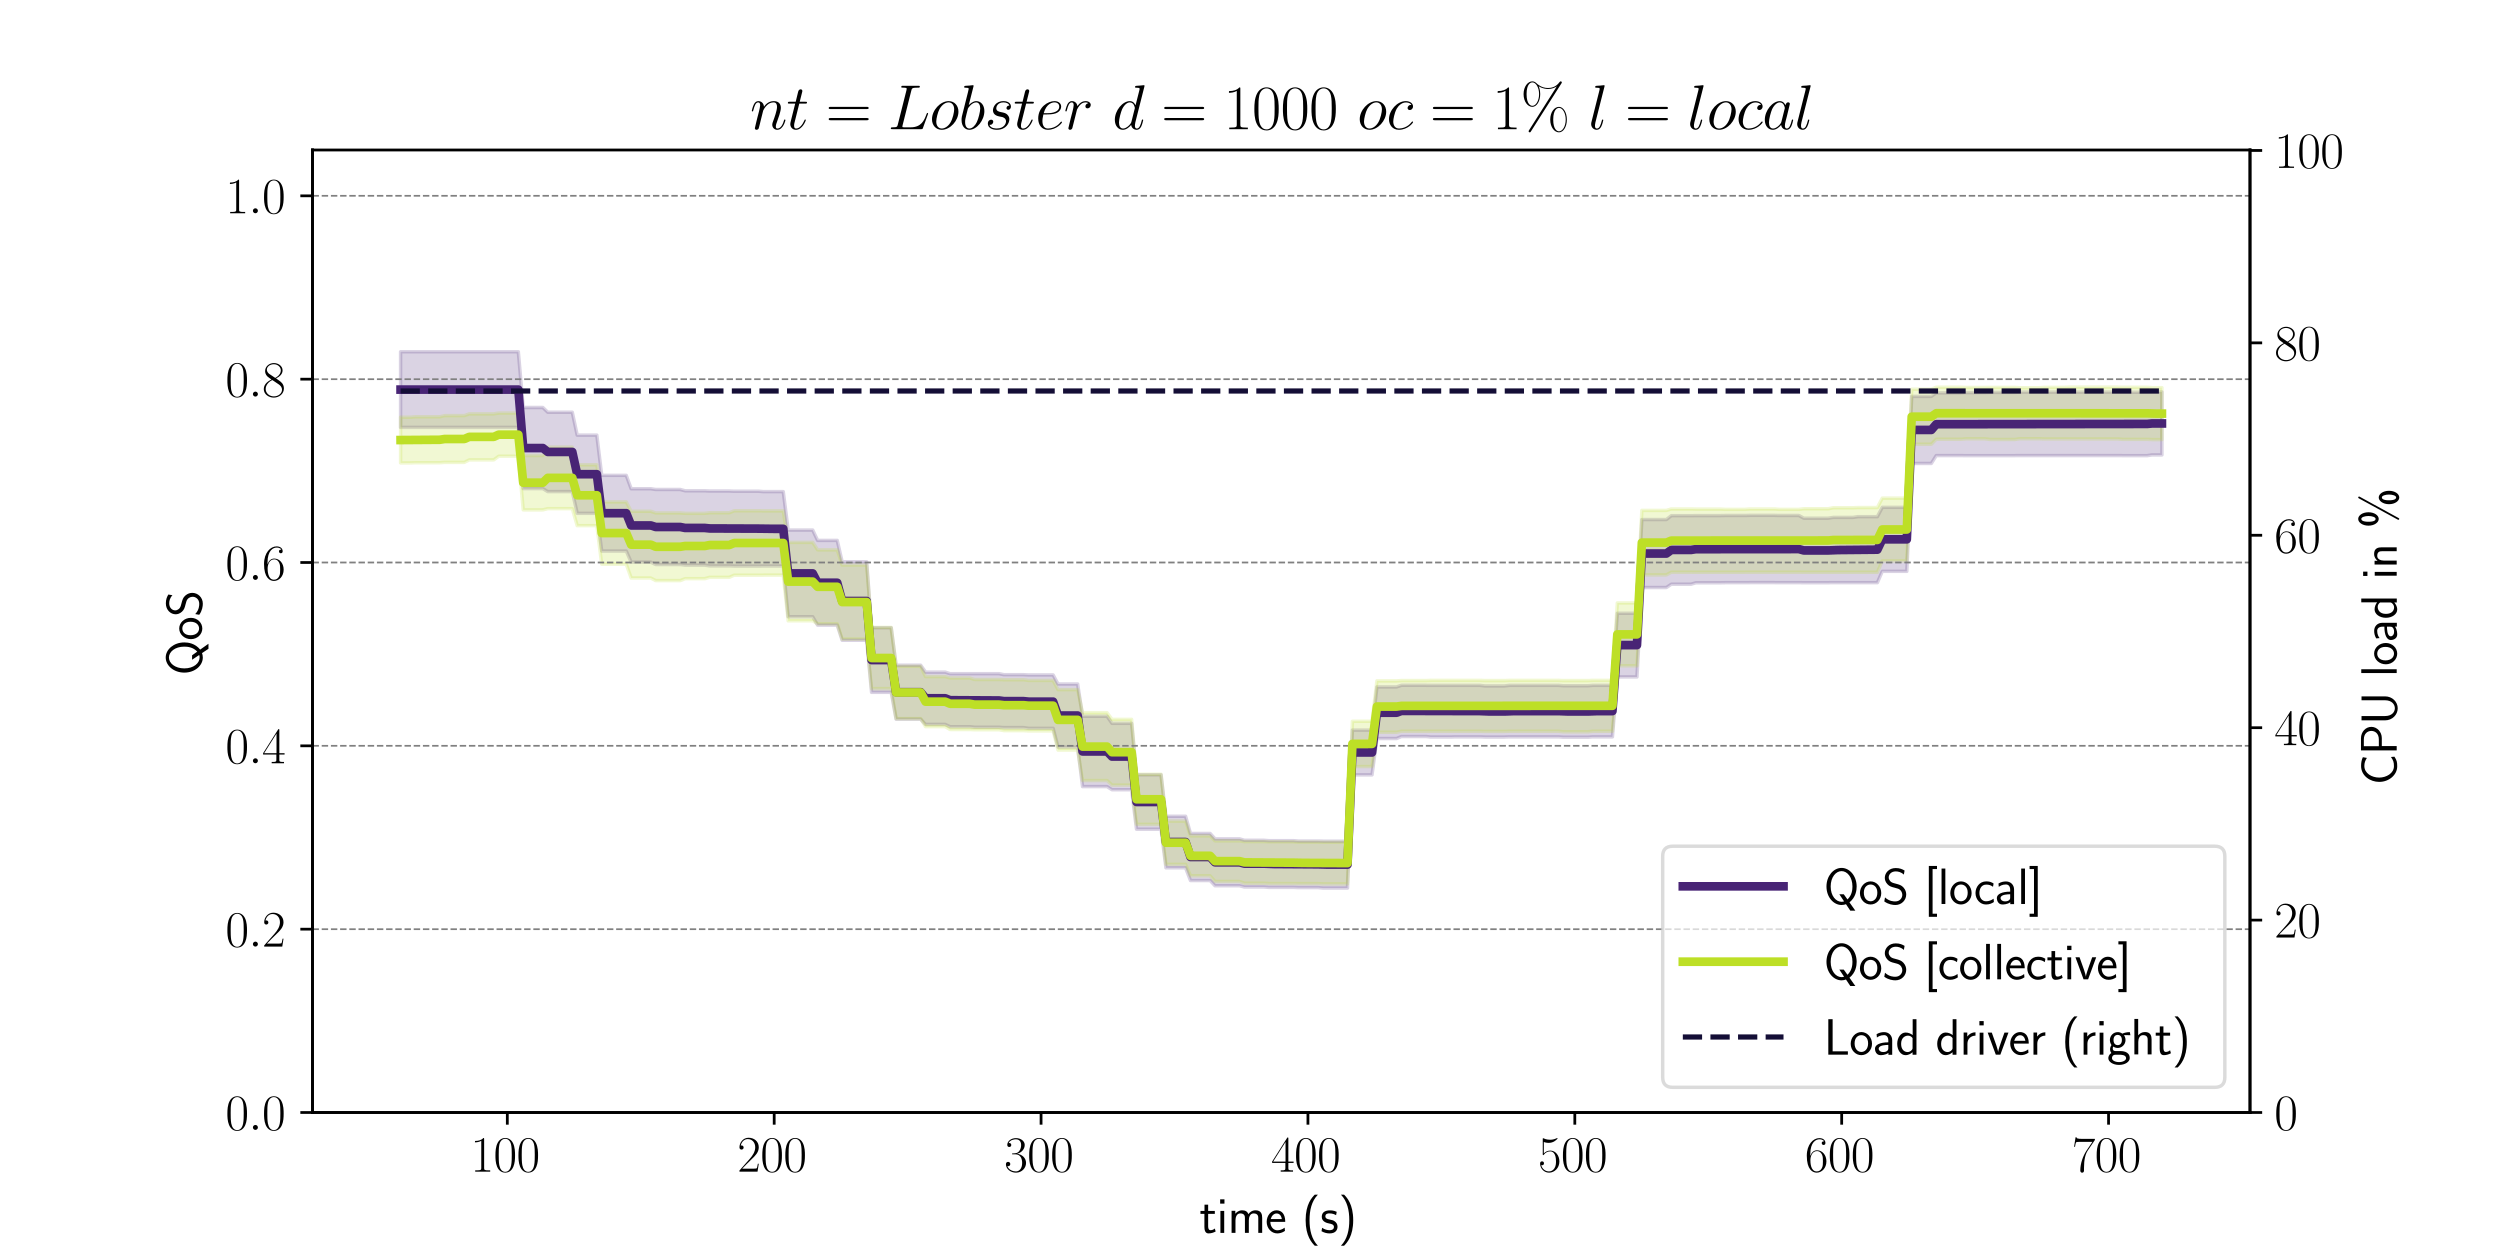<?xml version="1.0" encoding="utf-8" standalone="no"?>
<!DOCTYPE svg PUBLIC "-//W3C//DTD SVG 1.1//EN"
  "http://www.w3.org/Graphics/SVG/1.1/DTD/svg11.dtd">
<svg xmlns:xlink="http://www.w3.org/1999/xlink" width="720pt" height="360pt" viewBox="0 0 720 360" xmlns="http://www.w3.org/2000/svg" version="1.1">
 <defs>
  <style type="text/css">*{stroke-linejoin: round; stroke-linecap: butt}</style>
 </defs>
 <g id="figure_1">
  <g id="patch_1">
   <path d="M 0 360 
L 720 360 
L 720 0 
L 0 0 
z
" style="fill: #ffffff"/>
  </g>
  <g id="axes_1">
   <g id="patch_2">
    <path d="M 90 320.4 
L 648 320.4 
L 648 43.2 
L 90 43.2 
z
" style="fill: #ffffff"/>
   </g>
   <g id="PolyCollection_1">
    <defs>
     <path id="m03de50c2fc" d="M 115.364 -236.903 
L 115.364 -258.694 
L 116.777 -258.694 
L 118.19 -258.694 
L 119.603 -258.694 
L 121.016 -258.694 
L 122.429 -258.694 
L 123.842 -258.694 
L 125.255 -258.694 
L 126.668 -258.694 
L 128.081 -258.694 
L 129.494 -258.694 
L 130.907 -258.694 
L 132.32 -258.694 
L 133.733 -258.694 
L 135.146 -258.694 
L 136.559 -258.694 
L 137.972 -258.694 
L 139.385 -258.694 
L 140.798 -258.694 
L 142.211 -258.694 
L 143.624 -258.694 
L 145.037 -258.694 
L 146.45 -258.694 
L 147.863 -258.694 
L 149.276 -258.694 
L 150.689 -242.64 
L 152.102 -242.64 
L 153.515 -242.64 
L 154.928 -242.64 
L 156.341 -242.64 
L 157.754 -241.28 
L 159.167 -241.28 
L 160.58 -241.28 
L 161.993 -241.28 
L 163.406 -241.28 
L 164.819 -241.28 
L 166.232 -234.686 
L 167.645 -234.686 
L 169.058 -234.686 
L 170.471 -234.686 
L 171.884 -234.686 
L 173.297 -223.1 
L 174.71 -223.1 
L 176.123 -223.1 
L 177.536 -223.1 
L 178.949 -223.1 
L 180.362 -223.1 
L 181.775 -219.244 
L 183.188 -219.244 
L 184.601 -219.244 
L 186.014 -219.244 
L 187.427 -219.244 
L 188.84 -219.03 
L 190.253 -219.03 
L 191.666 -219.03 
L 193.08 -219.03 
L 194.493 -219.03 
L 195.906 -219.03 
L 197.319 -218.655 
L 198.732 -218.655 
L 200.145 -218.655 
L 201.558 -218.655 
L 202.971 -218.655 
L 204.384 -218.586 
L 205.797 -218.586 
L 207.21 -218.586 
L 208.623 -218.586 
L 210.036 -218.586 
L 211.449 -218.526 
L 212.862 -218.526 
L 214.275 -218.526 
L 215.688 -218.526 
L 217.101 -218.526 
L 218.514 -218.526 
L 219.927 -218.413 
L 221.34 -218.413 
L 222.753 -218.413 
L 224.166 -218.413 
L 225.579 -218.413 
L 226.992 -207.346 
L 228.405 -207.346 
L 229.818 -207.346 
L 231.231 -207.346 
L 232.644 -207.346 
L 234.057 -207.346 
L 235.47 -204.368 
L 236.883 -204.368 
L 238.296 -204.368 
L 239.709 -204.368 
L 241.122 -204.368 
L 242.535 -198.214 
L 243.948 -198.214 
L 245.361 -198.214 
L 246.774 -198.214 
L 248.187 -198.214 
L 249.6 -198.214 
L 251.013 -179.208 
L 252.426 -179.208 
L 253.839 -179.208 
L 255.252 -179.208 
L 256.665 -179.208 
L 258.078 -168.427 
L 259.491 -168.427 
L 260.904 -168.427 
L 262.317 -168.427 
L 263.73 -168.427 
L 265.143 -168.427 
L 266.556 -166.435 
L 267.969 -166.435 
L 269.382 -166.435 
L 270.795 -166.435 
L 272.208 -166.435 
L 273.621 -165.979 
L 275.034 -165.979 
L 276.447 -165.979 
L 277.86 -165.979 
L 279.273 -165.979 
L 280.687 -165.976 
L 282.1 -165.976 
L 283.513 -165.976 
L 284.926 -165.976 
L 286.339 -165.976 
L 287.752 -165.976 
L 289.165 -165.69 
L 290.578 -165.69 
L 291.991 -165.69 
L 293.404 -165.69 
L 294.817 -165.69 
L 296.23 -165.618 
L 297.643 -165.618 
L 299.056 -165.618 
L 300.469 -165.618 
L 301.882 -165.618 
L 303.295 -165.618 
L 304.708 -163.008 
L 306.121 -163.008 
L 307.534 -163.008 
L 308.947 -163.008 
L 310.36 -163.008 
L 311.773 -153.717 
L 313.186 -153.717 
L 314.599 -153.717 
L 316.012 -153.717 
L 317.425 -153.717 
L 318.838 -153.717 
L 320.251 -151.678 
L 321.664 -151.678 
L 323.077 -151.678 
L 324.49 -151.678 
L 325.903 -151.678 
L 327.316 -136.857 
L 328.729 -136.857 
L 330.142 -136.857 
L 331.555 -136.857 
L 332.968 -136.857 
L 334.381 -136.857 
L 335.794 -124.922 
L 337.207 -124.922 
L 338.62 -124.922 
L 340.033 -124.922 
L 341.446 -124.922 
L 342.859 -119.968 
L 344.272 -119.968 
L 345.685 -119.968 
L 347.098 -119.968 
L 348.511 -119.968 
L 349.924 -118.415 
L 351.337 -118.415 
L 352.75 -118.415 
L 354.163 -118.415 
L 355.576 -118.415 
L 356.989 -118.415 
L 358.402 -117.996 
L 359.815 -117.996 
L 361.228 -117.996 
L 362.641 -117.996 
L 364.054 -117.996 
L 365.467 -117.886 
L 366.88 -117.886 
L 368.293 -117.886 
L 369.707 -117.886 
L 371.12 -117.886 
L 372.533 -117.886 
L 373.946 -117.781 
L 375.359 -117.781 
L 376.772 -117.781 
L 378.185 -117.781 
L 379.598 -117.781 
L 381.011 -117.743 
L 382.424 -117.743 
L 383.837 -117.743 
L 385.25 -117.743 
L 386.663 -117.743 
L 388.076 -117.743 
L 389.489 -149.728 
L 390.902 -149.728 
L 392.315 -149.728 
L 393.728 -149.728 
L 395.141 -149.728 
L 396.554 -162.16 
L 397.967 -162.16 
L 399.38 -162.16 
L 400.793 -162.16 
L 402.206 -162.16 
L 403.619 -162.635 
L 405.032 -162.635 
L 406.445 -162.635 
L 407.858 -162.635 
L 409.271 -162.635 
L 410.684 -162.635 
L 412.097 -162.618 
L 413.51 -162.618 
L 414.923 -162.618 
L 416.336 -162.618 
L 417.749 -162.618 
L 419.162 -162.619 
L 420.575 -162.619 
L 421.988 -162.619 
L 423.401 -162.619 
L 424.814 -162.619 
L 426.227 -162.619 
L 427.64 -162.454 
L 429.053 -162.454 
L 430.466 -162.454 
L 431.879 -162.454 
L 433.292 -162.454 
L 434.705 -162.619 
L 436.118 -162.619 
L 437.531 -162.619 
L 438.944 -162.619 
L 440.357 -162.619 
L 441.77 -162.619 
L 443.183 -162.619 
L 444.596 -162.619 
L 446.009 -162.619 
L 447.422 -162.619 
L 448.835 -162.619 
L 450.248 -162.507 
L 451.661 -162.507 
L 453.074 -162.507 
L 454.487 -162.507 
L 455.9 -162.507 
L 457.313 -162.507 
L 458.727 -162.619 
L 460.14 -162.619 
L 461.553 -162.619 
L 462.966 -162.619 
L 464.379 -162.619 
L 465.792 -183.381 
L 467.205 -183.381 
L 468.618 -183.381 
L 470.031 -183.381 
L 471.444 -183.381 
L 472.857 -210.372 
L 474.27 -210.372 
L 475.683 -210.372 
L 477.096 -210.372 
L 478.509 -210.372 
L 479.922 -210.372 
L 481.335 -211.482 
L 482.748 -211.482 
L 484.161 -211.482 
L 485.574 -211.482 
L 486.987 -211.482 
L 488.4 -211.513 
L 489.813 -211.513 
L 491.226 -211.513 
L 492.639 -211.513 
L 494.052 -211.513 
L 495.465 -211.513 
L 496.878 -211.541 
L 498.291 -211.541 
L 499.704 -211.541 
L 501.117 -211.541 
L 502.53 -211.541 
L 503.943 -211.579 
L 505.356 -211.579 
L 506.769 -211.579 
L 508.182 -211.579 
L 509.595 -211.579 
L 511.008 -211.579 
L 512.421 -211.541 
L 513.834 -211.541 
L 515.247 -211.541 
L 516.66 -211.541 
L 518.073 -211.541 
L 519.486 -210.768 
L 520.899 -210.768 
L 522.312 -210.768 
L 523.725 -210.768 
L 525.138 -210.768 
L 526.551 -210.768 
L 527.964 -210.981 
L 529.377 -210.981 
L 530.79 -210.981 
L 532.203 -210.981 
L 533.616 -210.981 
L 535.029 -211.198 
L 536.442 -211.198 
L 537.855 -211.198 
L 539.268 -211.198 
L 540.681 -211.198 
L 542.094 -213.885 
L 543.507 -213.885 
L 544.92 -213.885 
L 546.334 -213.885 
L 547.747 -213.885 
L 549.16 -213.885 
L 550.573 -245.838 
L 551.986 -245.838 
L 553.399 -245.838 
L 554.812 -245.838 
L 556.225 -245.838 
L 557.638 -246.856 
L 559.051 -246.856 
L 560.464 -246.856 
L 561.877 -246.856 
L 563.29 -246.856 
L 564.703 -246.856 
L 566.116 -246.934 
L 567.529 -246.934 
L 568.942 -246.934 
L 570.355 -246.934 
L 571.768 -246.934 
L 573.181 -246.98 
L 574.594 -246.98 
L 576.007 -246.98 
L 577.42 -246.98 
L 578.833 -246.98 
L 580.246 -246.98 
L 581.659 -247.072 
L 583.072 -247.072 
L 584.485 -247.072 
L 585.898 -247.072 
L 587.311 -247.072 
L 588.724 -247.072 
L 590.137 -247.072 
L 591.55 -247.072 
L 592.963 -247.072 
L 594.376 -247.072 
L 595.789 -247.072 
L 597.202 -247.072 
L 598.615 -247.072 
L 600.028 -247.072 
L 601.441 -247.072 
L 602.854 -247.072 
L 604.267 -247.072 
L 605.68 -247.072 
L 607.093 -247.072 
L 608.506 -247.072 
L 609.919 -247.072 
L 611.332 -247.036 
L 612.745 -247.036 
L 614.158 -247.036 
L 615.571 -247.036 
L 616.984 -247.036 
L 618.397 -247.036 
L 619.81 -247.101 
L 621.223 -247.101 
L 622.636 -247.101 
L 622.636 -228.988 
L 622.636 -228.988 
L 621.223 -228.988 
L 619.81 -228.988 
L 618.397 -228.775 
L 616.984 -228.775 
L 615.571 -228.775 
L 614.158 -228.775 
L 612.745 -228.775 
L 611.332 -228.775 
L 609.919 -228.794 
L 608.506 -228.794 
L 607.093 -228.794 
L 605.68 -228.794 
L 604.267 -228.794 
L 602.854 -228.794 
L 601.441 -228.794 
L 600.028 -228.794 
L 598.615 -228.794 
L 597.202 -228.794 
L 595.789 -228.794 
L 594.376 -228.794 
L 592.963 -228.794 
L 591.55 -228.794 
L 590.137 -228.794 
L 588.724 -228.794 
L 587.311 -228.794 
L 585.898 -228.794 
L 584.485 -228.794 
L 583.072 -228.794 
L 581.659 -228.794 
L 580.246 -228.776 
L 578.833 -228.776 
L 577.42 -228.776 
L 576.007 -228.776 
L 574.594 -228.776 
L 573.181 -228.776 
L 571.768 -228.766 
L 570.355 -228.766 
L 568.942 -228.766 
L 567.529 -228.766 
L 566.116 -228.766 
L 564.703 -228.789 
L 563.29 -228.789 
L 561.877 -228.789 
L 560.464 -228.789 
L 559.051 -228.789 
L 557.638 -228.789 
L 556.225 -226.528 
L 554.812 -226.528 
L 553.399 -226.528 
L 551.986 -226.528 
L 550.573 -226.528 
L 549.16 -195.454 
L 547.747 -195.454 
L 546.334 -195.454 
L 544.92 -195.454 
L 543.507 -195.454 
L 542.094 -195.454 
L 540.681 -192.194 
L 539.268 -192.194 
L 537.855 -192.194 
L 536.442 -192.194 
L 535.029 -192.194 
L 533.616 -192.19 
L 532.203 -192.19 
L 530.79 -192.19 
L 529.377 -192.19 
L 527.964 -192.19 
L 526.551 -192.18 
L 525.138 -192.18 
L 523.725 -192.18 
L 522.312 -192.18 
L 520.899 -192.18 
L 519.486 -192.18 
L 518.073 -192.185 
L 516.66 -192.185 
L 515.247 -192.185 
L 513.834 -192.185 
L 512.421 -192.185 
L 511.008 -192.203 
L 509.595 -192.203 
L 508.182 -192.203 
L 506.769 -192.203 
L 505.356 -192.203 
L 503.943 -192.203 
L 502.53 -192.185 
L 501.117 -192.185 
L 499.704 -192.185 
L 498.291 -192.185 
L 496.878 -192.185 
L 495.465 -192.157 
L 494.052 -192.157 
L 492.639 -192.157 
L 491.226 -192.157 
L 489.813 -192.157 
L 488.4 -192.157 
L 486.987 -191.743 
L 485.574 -191.743 
L 484.161 -191.743 
L 482.748 -191.743 
L 481.335 -191.743 
L 479.922 -190.796 
L 478.509 -190.796 
L 477.096 -190.796 
L 475.683 -190.796 
L 474.27 -190.796 
L 472.857 -190.796 
L 471.444 -165.043 
L 470.031 -165.043 
L 468.618 -165.043 
L 467.205 -165.043 
L 465.792 -165.043 
L 464.379 -147.79 
L 462.966 -147.79 
L 461.553 -147.79 
L 460.14 -147.79 
L 458.727 -147.79 
L 457.313 -147.68 
L 455.9 -147.68 
L 454.487 -147.68 
L 453.074 -147.68 
L 451.661 -147.68 
L 450.248 -147.68 
L 448.835 -147.79 
L 447.422 -147.79 
L 446.009 -147.79 
L 444.596 -147.79 
L 443.183 -147.79 
L 441.77 -147.79 
L 440.357 -147.79 
L 438.944 -147.79 
L 437.531 -147.79 
L 436.118 -147.79 
L 434.705 -147.79 
L 433.292 -147.732 
L 431.879 -147.732 
L 430.466 -147.732 
L 429.053 -147.732 
L 427.64 -147.732 
L 426.227 -147.79 
L 424.814 -147.79 
L 423.401 -147.79 
L 421.988 -147.79 
L 420.575 -147.79 
L 419.162 -147.79 
L 417.749 -147.736 
L 416.336 -147.736 
L 414.923 -147.736 
L 413.51 -147.736 
L 412.097 -147.736 
L 410.684 -147.885 
L 409.271 -147.885 
L 407.858 -147.885 
L 406.445 -147.885 
L 405.032 -147.885 
L 403.619 -147.885 
L 402.206 -147.304 
L 400.793 -147.304 
L 399.38 -147.304 
L 397.967 -147.304 
L 396.554 -147.304 
L 395.141 -136.837 
L 393.728 -136.837 
L 392.315 -136.837 
L 390.902 -136.837 
L 389.489 -136.837 
L 388.076 -104.239 
L 386.663 -104.239 
L 385.25 -104.239 
L 383.837 -104.239 
L 382.424 -104.239 
L 381.011 -104.239 
L 379.598 -104.368 
L 378.185 -104.368 
L 376.772 -104.368 
L 375.359 -104.368 
L 373.946 -104.368 
L 372.533 -104.43 
L 371.12 -104.43 
L 369.707 -104.43 
L 368.293 -104.43 
L 366.88 -104.43 
L 365.467 -104.43 
L 364.054 -104.542 
L 362.641 -104.542 
L 361.228 -104.542 
L 359.815 -104.542 
L 358.402 -104.542 
L 356.989 -104.901 
L 355.576 -104.901 
L 354.163 -104.901 
L 352.75 -104.901 
L 351.337 -104.901 
L 349.924 -104.901 
L 348.511 -106.404 
L 347.098 -106.404 
L 345.685 -106.404 
L 344.272 -106.404 
L 342.859 -106.404 
L 341.446 -110.066 
L 340.033 -110.066 
L 338.62 -110.066 
L 337.207 -110.066 
L 335.794 -110.066 
L 334.381 -121.196 
L 332.968 -121.196 
L 331.555 -121.196 
L 330.142 -121.196 
L 328.729 -121.196 
L 327.316 -121.196 
L 325.903 -132.552 
L 324.49 -132.552 
L 323.077 -132.552 
L 321.664 -132.552 
L 320.251 -132.552 
L 318.838 -133.459 
L 317.425 -133.459 
L 316.012 -133.459 
L 314.599 -133.459 
L 313.186 -133.459 
L 311.773 -133.459 
L 310.36 -144.844 
L 308.947 -144.844 
L 307.534 -144.844 
L 306.121 -144.844 
L 304.708 -144.844 
L 303.295 -150.237 
L 301.882 -150.237 
L 300.469 -150.237 
L 299.056 -150.237 
L 297.643 -150.237 
L 296.23 -150.237 
L 294.817 -150.442 
L 293.404 -150.442 
L 291.991 -150.442 
L 290.578 -150.442 
L 289.165 -150.442 
L 287.752 -150.546 
L 286.339 -150.546 
L 284.926 -150.546 
L 283.513 -150.546 
L 282.1 -150.546 
L 280.687 -150.546 
L 279.273 -150.709 
L 277.86 -150.709 
L 276.447 -150.709 
L 275.034 -150.709 
L 273.621 -150.709 
L 272.208 -151.365 
L 270.795 -151.365 
L 269.382 -151.365 
L 267.969 -151.365 
L 266.556 -151.365 
L 265.143 -152.875 
L 263.73 -152.875 
L 262.317 -152.875 
L 260.904 -152.875 
L 259.491 -152.875 
L 258.078 -152.875 
L 256.665 -160.602 
L 255.252 -160.602 
L 253.839 -160.602 
L 252.426 -160.602 
L 251.013 -160.602 
L 249.6 -175.609 
L 248.187 -175.609 
L 246.774 -175.609 
L 245.361 -175.609 
L 243.948 -175.609 
L 242.535 -175.609 
L 241.122 -179.96 
L 239.709 -179.96 
L 238.296 -179.96 
L 236.883 -179.96 
L 235.47 -179.96 
L 234.057 -182.374 
L 232.644 -182.374 
L 231.231 -182.374 
L 229.818 -182.374 
L 228.405 -182.374 
L 226.992 -182.374 
L 225.579 -196.984 
L 224.166 -196.984 
L 222.753 -196.984 
L 221.34 -196.984 
L 219.927 -196.984 
L 218.514 -196.981 
L 217.101 -196.981 
L 215.688 -196.981 
L 214.275 -196.981 
L 212.862 -196.981 
L 211.449 -196.981 
L 210.036 -197.033 
L 208.623 -197.033 
L 207.21 -197.033 
L 205.797 -197.033 
L 204.384 -197.033 
L 202.971 -197.242 
L 201.558 -197.242 
L 200.145 -197.242 
L 198.732 -197.242 
L 197.319 -197.242 
L 195.906 -197.422 
L 194.493 -197.422 
L 193.08 -197.422 
L 191.666 -197.422 
L 190.253 -197.422 
L 188.84 -197.422 
L 187.427 -198.098 
L 186.014 -198.098 
L 184.601 -198.098 
L 183.188 -198.098 
L 181.775 -198.098 
L 180.362 -201.301 
L 178.949 -201.301 
L 177.536 -201.301 
L 176.123 -201.301 
L 174.71 -201.301 
L 173.297 -201.301 
L 171.884 -212.168 
L 170.471 -212.168 
L 169.058 -212.168 
L 167.645 -212.168 
L 166.232 -212.168 
L 164.819 -218.413 
L 163.406 -218.413 
L 161.993 -218.413 
L 160.58 -218.413 
L 159.167 -218.413 
L 157.754 -218.413 
L 156.341 -219.276 
L 154.928 -219.276 
L 153.515 -219.276 
L 152.102 -219.276 
L 150.689 -219.276 
L 149.276 -236.903 
L 147.863 -236.903 
L 146.45 -236.903 
L 145.037 -236.903 
L 143.624 -236.903 
L 142.211 -236.903 
L 140.798 -236.903 
L 139.385 -236.903 
L 137.972 -236.903 
L 136.559 -236.903 
L 135.146 -236.903 
L 133.733 -236.903 
L 132.32 -236.903 
L 130.907 -236.903 
L 129.494 -236.903 
L 128.081 -236.903 
L 126.668 -236.903 
L 125.255 -236.903 
L 123.842 -236.903 
L 122.429 -236.903 
L 121.016 -236.903 
L 119.603 -236.903 
L 118.19 -236.903 
L 116.777 -236.903 
L 115.364 -236.903 
z
" style="stroke: #482475; stroke-opacity: 0.2"/>
    </defs>
    <g clip-path="url(#pdfef105cae)">
     <use xlink:href="#m03de50c2fc" x="0" y="360" style="fill: #482475; fill-opacity: 0.2; stroke: #482475; stroke-opacity: 0.2"/>
    </g>
   </g>
   <g id="PolyCollection_2">
    <defs>
     <path id="m38705a708f" d="M 115.364 -226.684 
L 115.364 -239.845 
L 116.777 -239.845 
L 118.19 -239.845 
L 119.603 -239.963 
L 121.016 -239.963 
L 122.429 -239.963 
L 123.842 -239.963 
L 125.255 -239.963 
L 126.668 -239.963 
L 128.081 -240.303 
L 129.494 -240.303 
L 130.907 -240.303 
L 132.32 -240.303 
L 133.733 -240.303 
L 135.146 -240.808 
L 136.559 -240.808 
L 137.972 -240.808 
L 139.385 -240.808 
L 140.798 -240.808 
L 142.211 -240.808 
L 143.624 -241.031 
L 145.037 -241.031 
L 146.45 -241.031 
L 147.863 -241.031 
L 149.276 -241.031 
L 150.689 -228.798 
L 152.102 -228.798 
L 153.515 -228.798 
L 154.928 -228.798 
L 156.341 -228.798 
L 157.754 -231.231 
L 159.167 -231.231 
L 160.58 -231.231 
L 161.993 -231.231 
L 163.406 -231.231 
L 164.819 -231.231 
L 166.232 -226.136 
L 167.645 -226.136 
L 169.058 -226.136 
L 170.471 -226.136 
L 171.884 -226.136 
L 173.297 -215.435 
L 174.71 -215.435 
L 176.123 -215.435 
L 177.536 -215.435 
L 178.949 -215.435 
L 180.362 -215.435 
L 181.775 -212.753 
L 183.188 -212.753 
L 184.601 -212.753 
L 186.014 -212.753 
L 187.427 -212.753 
L 188.84 -212.273 
L 190.253 -212.273 
L 191.666 -212.273 
L 193.08 -212.273 
L 194.493 -212.273 
L 195.906 -212.273 
L 197.319 -212.164 
L 198.732 -212.164 
L 200.145 -212.164 
L 201.558 -212.164 
L 202.971 -212.164 
L 204.384 -212.325 
L 205.797 -212.325 
L 207.21 -212.325 
L 208.623 -212.325 
L 210.036 -212.325 
L 211.449 -212.888 
L 212.862 -212.888 
L 214.275 -212.888 
L 215.688 -212.888 
L 217.101 -212.888 
L 218.514 -212.888 
L 219.927 -212.874 
L 221.34 -212.874 
L 222.753 -212.874 
L 224.166 -212.874 
L 225.579 -212.874 
L 226.992 -203.794 
L 228.405 -203.794 
L 229.818 -203.794 
L 231.231 -203.794 
L 232.644 -203.794 
L 234.057 -203.794 
L 235.47 -201.645 
L 236.883 -201.645 
L 238.296 -201.645 
L 239.709 -201.645 
L 241.122 -201.645 
L 242.535 -197.253 
L 243.948 -197.253 
L 245.361 -197.253 
L 246.774 -197.253 
L 248.187 -197.253 
L 249.6 -197.253 
L 251.013 -179.301 
L 252.426 -179.301 
L 253.839 -179.301 
L 255.252 -179.301 
L 256.665 -179.301 
L 258.078 -168.094 
L 259.491 -168.094 
L 260.904 -168.094 
L 262.317 -168.094 
L 263.73 -168.094 
L 265.143 -168.094 
L 266.556 -165.136 
L 267.969 -165.136 
L 269.382 -165.136 
L 270.795 -165.136 
L 272.208 -165.136 
L 273.621 -164.73 
L 275.034 -164.73 
L 276.447 -164.73 
L 277.86 -164.73 
L 279.273 -164.73 
L 280.687 -164.302 
L 282.1 -164.302 
L 283.513 -164.302 
L 284.926 -164.302 
L 286.339 -164.302 
L 287.752 -164.302 
L 289.165 -164.223 
L 290.578 -164.223 
L 291.991 -164.223 
L 293.404 -164.223 
L 294.817 -164.223 
L 296.23 -164.027 
L 297.643 -164.027 
L 299.056 -164.027 
L 300.469 -164.027 
L 301.882 -164.027 
L 303.295 -164.027 
L 304.708 -161.378 
L 306.121 -161.378 
L 307.534 -161.378 
L 308.947 -161.378 
L 310.36 -161.378 
L 311.773 -154.746 
L 313.186 -154.746 
L 314.599 -154.746 
L 316.012 -154.746 
L 317.425 -154.746 
L 318.838 -154.746 
L 320.251 -152.834 
L 321.664 -152.834 
L 323.077 -152.834 
L 324.49 -152.834 
L 325.903 -152.834 
L 327.316 -137.017 
L 328.729 -137.017 
L 330.142 -137.017 
L 331.555 -137.017 
L 332.968 -137.017 
L 334.381 -137.017 
L 335.794 -123.521 
L 337.207 -123.521 
L 338.62 -123.521 
L 340.033 -123.521 
L 341.446 -123.521 
L 342.859 -119.271 
L 344.272 -119.271 
L 345.685 -119.271 
L 347.098 -119.271 
L 348.511 -119.271 
L 349.924 -117.837 
L 351.337 -117.837 
L 352.75 -117.837 
L 354.163 -117.837 
L 355.576 -117.837 
L 356.989 -117.837 
L 358.402 -117.62 
L 359.815 -117.62 
L 361.228 -117.62 
L 362.641 -117.62 
L 364.054 -117.62 
L 365.467 -117.552 
L 366.88 -117.552 
L 368.293 -117.552 
L 369.707 -117.552 
L 371.12 -117.552 
L 372.533 -117.552 
L 373.946 -117.457 
L 375.359 -117.457 
L 376.772 -117.457 
L 378.185 -117.457 
L 379.598 -117.457 
L 381.011 -117.433 
L 382.424 -117.433 
L 383.837 -117.433 
L 385.25 -117.433 
L 386.663 -117.433 
L 388.076 -117.433 
L 389.489 -152.27 
L 390.902 -152.27 
L 392.315 -152.27 
L 393.728 -152.27 
L 395.141 -152.27 
L 396.554 -163.91 
L 397.967 -163.91 
L 399.38 -163.91 
L 400.793 -163.91 
L 402.206 -163.91 
L 403.619 -164.002 
L 405.032 -164.002 
L 406.445 -164.002 
L 407.858 -164.002 
L 409.271 -164.002 
L 410.684 -164.002 
L 412.097 -164.058 
L 413.51 -164.058 
L 414.923 -164.058 
L 416.336 -164.058 
L 417.749 -164.058 
L 419.162 -164.058 
L 420.575 -164.058 
L 421.988 -164.058 
L 423.401 -164.058 
L 424.814 -164.058 
L 426.227 -164.058 
L 427.64 -163.997 
L 429.053 -163.997 
L 430.466 -163.997 
L 431.879 -163.997 
L 433.292 -163.997 
L 434.705 -164.058 
L 436.118 -164.058 
L 437.531 -164.058 
L 438.944 -164.058 
L 440.357 -164.058 
L 441.77 -164.058 
L 443.183 -164.058 
L 444.596 -164.058 
L 446.009 -164.058 
L 447.422 -164.058 
L 448.835 -164.058 
L 450.248 -163.997 
L 451.661 -163.997 
L 453.074 -163.997 
L 454.487 -163.997 
L 455.9 -163.997 
L 457.313 -163.997 
L 458.727 -164.058 
L 460.14 -164.058 
L 461.553 -164.058 
L 462.966 -164.058 
L 464.379 -164.058 
L 465.792 -186.351 
L 467.205 -186.351 
L 468.618 -186.351 
L 470.031 -186.351 
L 471.444 -186.351 
L 472.857 -213.007 
L 474.27 -213.007 
L 475.683 -213.007 
L 477.096 -213.007 
L 478.509 -213.007 
L 479.922 -213.007 
L 481.335 -213.416 
L 482.748 -213.416 
L 484.161 -213.416 
L 485.574 -213.416 
L 486.987 -213.416 
L 488.4 -213.376 
L 489.813 -213.376 
L 491.226 -213.376 
L 492.639 -213.376 
L 494.052 -213.376 
L 495.465 -213.376 
L 496.878 -213.309 
L 498.291 -213.309 
L 499.704 -213.309 
L 501.117 -213.309 
L 502.53 -213.309 
L 503.943 -213.415 
L 505.356 -213.415 
L 506.769 -213.415 
L 508.182 -213.415 
L 509.595 -213.415 
L 511.008 -213.415 
L 512.421 -213.305 
L 513.834 -213.305 
L 515.247 -213.305 
L 516.66 -213.305 
L 518.073 -213.305 
L 519.486 -213.482 
L 520.899 -213.482 
L 522.312 -213.482 
L 523.725 -213.482 
L 525.138 -213.482 
L 526.551 -213.482 
L 527.964 -213.769 
L 529.377 -213.769 
L 530.79 -213.769 
L 532.203 -213.769 
L 533.616 -213.769 
L 535.029 -213.825 
L 536.442 -213.825 
L 537.855 -213.825 
L 539.268 -213.825 
L 540.681 -213.825 
L 542.094 -216.537 
L 543.507 -216.537 
L 544.92 -216.537 
L 546.334 -216.537 
L 547.747 -216.537 
L 549.16 -216.537 
L 550.573 -247.904 
L 551.986 -247.904 
L 553.399 -247.904 
L 554.812 -247.904 
L 556.225 -247.904 
L 557.638 -248.478 
L 559.051 -248.478 
L 560.464 -248.478 
L 561.877 -248.478 
L 563.29 -248.478 
L 564.703 -248.478 
L 566.116 -248.418 
L 567.529 -248.418 
L 568.942 -248.418 
L 570.355 -248.418 
L 571.768 -248.418 
L 573.181 -248.437 
L 574.594 -248.437 
L 576.007 -248.437 
L 577.42 -248.437 
L 578.833 -248.437 
L 580.246 -248.437 
L 581.659 -248.335 
L 583.072 -248.335 
L 584.485 -248.335 
L 585.898 -248.335 
L 587.311 -248.335 
L 588.724 -248.443 
L 590.137 -248.443 
L 591.55 -248.443 
L 592.963 -248.443 
L 594.376 -248.443 
L 595.789 -248.5 
L 597.202 -248.5 
L 598.615 -248.5 
L 600.028 -248.5 
L 601.441 -248.5 
L 602.854 -248.5 
L 604.267 -248.5 
L 605.68 -248.5 
L 607.093 -248.5 
L 608.506 -248.5 
L 609.919 -248.5 
L 611.332 -248.457 
L 612.745 -248.457 
L 614.158 -248.457 
L 615.571 -248.457 
L 616.984 -248.457 
L 618.397 -248.457 
L 619.81 -248.357 
L 621.223 -248.357 
L 622.636 -248.357 
L 622.636 -233.401 
L 622.636 -233.401 
L 621.223 -233.401 
L 619.81 -233.401 
L 618.397 -233.468 
L 616.984 -233.468 
L 615.571 -233.468 
L 614.158 -233.468 
L 612.745 -233.468 
L 611.332 -233.468 
L 609.919 -233.592 
L 608.506 -233.592 
L 607.093 -233.592 
L 605.68 -233.592 
L 604.267 -233.592 
L 602.854 -233.592 
L 601.441 -233.592 
L 600.028 -233.592 
L 598.615 -233.592 
L 597.202 -233.592 
L 595.789 -233.592 
L 594.376 -233.594 
L 592.963 -233.594 
L 591.55 -233.594 
L 590.137 -233.594 
L 588.724 -233.594 
L 587.311 -233.646 
L 585.898 -233.646 
L 584.485 -233.646 
L 583.072 -233.646 
L 581.659 -233.646 
L 580.246 -233.433 
L 578.833 -233.433 
L 577.42 -233.433 
L 576.007 -233.433 
L 574.594 -233.433 
L 573.181 -233.433 
L 571.768 -233.619 
L 570.355 -233.619 
L 568.942 -233.619 
L 567.529 -233.619 
L 566.116 -233.619 
L 564.703 -233.503 
L 563.29 -233.503 
L 561.877 -233.503 
L 560.464 -233.503 
L 559.051 -233.503 
L 557.638 -233.503 
L 556.225 -232.076 
L 554.812 -232.076 
L 553.399 -232.076 
L 551.986 -232.076 
L 550.573 -232.076 
L 549.16 -198.471 
L 547.747 -198.471 
L 546.334 -198.471 
L 544.92 -198.471 
L 543.507 -198.471 
L 542.094 -198.471 
L 540.681 -195.181 
L 539.268 -195.181 
L 537.855 -195.181 
L 536.442 -195.181 
L 535.029 -195.181 
L 533.616 -195.182 
L 532.203 -195.182 
L 530.79 -195.182 
L 529.377 -195.182 
L 527.964 -195.182 
L 526.551 -195.19 
L 525.138 -195.19 
L 523.725 -195.19 
L 522.312 -195.19 
L 520.899 -195.19 
L 519.486 -195.19 
L 518.073 -195.201 
L 516.66 -195.201 
L 515.247 -195.201 
L 513.834 -195.201 
L 512.421 -195.201 
L 511.008 -195.201 
L 509.595 -195.201 
L 508.182 -195.201 
L 506.769 -195.201 
L 505.356 -195.201 
L 503.943 -195.201 
L 502.53 -195.196 
L 501.117 -195.196 
L 499.704 -195.196 
L 498.291 -195.196 
L 496.878 -195.196 
L 495.465 -195.185 
L 494.052 -195.185 
L 492.639 -195.185 
L 491.226 -195.185 
L 489.813 -195.185 
L 488.4 -195.185 
L 486.987 -195.2 
L 485.574 -195.2 
L 484.161 -195.2 
L 482.748 -195.2 
L 481.335 -195.2 
L 479.922 -194.442 
L 478.509 -194.442 
L 477.096 -194.442 
L 475.683 -194.442 
L 474.27 -194.442 
L 472.857 -194.442 
L 471.444 -168.243 
L 470.031 -168.243 
L 468.618 -168.243 
L 467.205 -168.243 
L 465.792 -168.243 
L 464.379 -149.408 
L 462.966 -149.408 
L 461.553 -149.408 
L 460.14 -149.408 
L 458.727 -149.408 
L 457.313 -149.246 
L 455.9 -149.246 
L 454.487 -149.246 
L 453.074 -149.246 
L 451.661 -149.246 
L 450.248 -149.246 
L 448.835 -149.408 
L 447.422 -149.408 
L 446.009 -149.408 
L 444.596 -149.408 
L 443.183 -149.408 
L 441.77 -149.408 
L 440.357 -149.408 
L 438.944 -149.408 
L 437.531 -149.408 
L 436.118 -149.408 
L 434.705 -149.408 
L 433.292 -149.357 
L 431.879 -149.357 
L 430.466 -149.357 
L 429.053 -149.357 
L 427.64 -149.357 
L 426.227 -149.408 
L 424.814 -149.408 
L 423.401 -149.408 
L 421.988 -149.408 
L 420.575 -149.408 
L 419.162 -149.408 
L 417.749 -149.408 
L 416.336 -149.408 
L 414.923 -149.408 
L 413.51 -149.408 
L 412.097 -149.408 
L 410.684 -149.408 
L 409.271 -149.408 
L 407.858 -149.408 
L 406.445 -149.408 
L 405.032 -149.408 
L 403.619 -149.408 
L 402.206 -149.111 
L 400.793 -149.111 
L 399.38 -149.111 
L 397.967 -149.111 
L 396.554 -149.111 
L 395.141 -139.242 
L 393.728 -139.242 
L 392.315 -139.242 
L 390.902 -139.242 
L 389.489 -139.242 
L 388.076 -105.438 
L 386.663 -105.438 
L 385.25 -105.438 
L 383.837 -105.438 
L 382.424 -105.438 
L 381.011 -105.438 
L 379.598 -105.526 
L 378.185 -105.526 
L 376.772 -105.526 
L 375.359 -105.526 
L 373.946 -105.526 
L 372.533 -105.541 
L 371.12 -105.541 
L 369.707 -105.541 
L 368.293 -105.541 
L 366.88 -105.541 
L 365.467 -105.541 
L 364.054 -105.641 
L 362.641 -105.641 
L 361.228 -105.641 
L 359.815 -105.641 
L 358.402 -105.641 
L 356.989 -106.146 
L 355.576 -106.146 
L 354.163 -106.146 
L 352.75 -106.146 
L 351.337 -106.146 
L 349.924 -106.146 
L 348.511 -107.768 
L 347.098 -107.768 
L 345.685 -107.768 
L 344.272 -107.768 
L 342.859 -107.768 
L 341.446 -111.077 
L 340.033 -111.077 
L 338.62 -111.077 
L 337.207 -111.077 
L 335.794 -111.077 
L 334.381 -122.592 
L 332.968 -122.592 
L 331.555 -122.592 
L 330.142 -122.592 
L 328.729 -122.592 
L 327.316 -122.592 
L 325.903 -133.899 
L 324.49 -133.899 
L 323.077 -133.899 
L 321.664 -133.899 
L 320.251 -133.899 
L 318.838 -135.21 
L 317.425 -135.21 
L 316.012 -135.21 
L 314.599 -135.21 
L 313.186 -135.21 
L 311.773 -135.21 
L 310.36 -143.972 
L 308.947 -143.972 
L 307.534 -143.972 
L 306.121 -143.972 
L 304.708 -143.972 
L 303.295 -149.494 
L 301.882 -149.494 
L 300.469 -149.494 
L 299.056 -149.494 
L 297.643 -149.494 
L 296.23 -149.494 
L 294.817 -149.576 
L 293.404 -149.576 
L 291.991 -149.576 
L 290.578 -149.576 
L 289.165 -149.576 
L 287.752 -149.831 
L 286.339 -149.831 
L 284.926 -149.831 
L 283.513 -149.831 
L 282.1 -149.831 
L 280.687 -149.831 
L 279.273 -149.903 
L 277.86 -149.903 
L 276.447 -149.903 
L 275.034 -149.903 
L 273.621 -149.903 
L 272.208 -150.719 
L 270.795 -150.719 
L 269.382 -150.719 
L 267.969 -150.719 
L 266.556 -150.719 
L 265.143 -153.041 
L 263.73 -153.041 
L 262.317 -153.041 
L 260.904 -153.041 
L 259.491 -153.041 
L 258.078 -153.041 
L 256.665 -161.676 
L 255.252 -161.676 
L 253.839 -161.676 
L 252.426 -161.676 
L 251.013 -161.676 
L 249.6 -175.96 
L 248.187 -175.96 
L 246.774 -175.96 
L 245.361 -175.96 
L 243.948 -175.96 
L 242.535 -175.96 
L 241.122 -180.349 
L 239.709 -180.349 
L 238.296 -180.349 
L 236.883 -180.349 
L 235.47 -180.349 
L 234.057 -181.202 
L 232.644 -181.202 
L 231.231 -181.202 
L 229.818 -181.202 
L 228.405 -181.202 
L 226.992 -181.202 
L 225.579 -194.353 
L 224.166 -194.353 
L 222.753 -194.353 
L 221.34 -194.353 
L 219.927 -194.353 
L 218.514 -194.339 
L 217.101 -194.339 
L 215.688 -194.339 
L 214.275 -194.339 
L 212.862 -194.339 
L 211.449 -194.339 
L 210.036 -193.734 
L 208.623 -193.734 
L 207.21 -193.734 
L 205.797 -193.734 
L 204.384 -193.734 
L 202.971 -193.34 
L 201.558 -193.34 
L 200.145 -193.34 
L 198.732 -193.34 
L 197.319 -193.34 
L 195.906 -192.787 
L 194.493 -192.787 
L 193.08 -192.787 
L 191.666 -192.787 
L 190.253 -192.787 
L 188.84 -192.787 
L 187.427 -193.529 
L 186.014 -193.529 
L 184.601 -193.529 
L 183.188 -193.529 
L 181.775 -193.529 
L 180.362 -197.517 
L 178.949 -197.517 
L 177.536 -197.517 
L 176.123 -197.517 
L 174.71 -197.517 
L 173.297 -197.517 
L 171.884 -208.602 
L 170.471 -208.602 
L 169.058 -208.602 
L 167.645 -208.602 
L 166.232 -208.602 
L 164.819 -213.512 
L 163.406 -213.512 
L 161.993 -213.512 
L 160.58 -213.512 
L 159.167 -213.512 
L 157.754 -213.512 
L 156.341 -213.166 
L 154.928 -213.166 
L 153.515 -213.166 
L 152.102 -213.166 
L 150.689 -213.166 
L 149.276 -228.612 
L 147.863 -228.612 
L 146.45 -228.612 
L 145.037 -228.612 
L 143.624 -228.612 
L 142.211 -227.556 
L 140.798 -227.556 
L 139.385 -227.556 
L 137.972 -227.556 
L 136.559 -227.556 
L 135.146 -227.556 
L 133.733 -226.838 
L 132.32 -226.838 
L 130.907 -226.838 
L 129.494 -226.838 
L 128.081 -226.838 
L 126.668 -226.734 
L 125.255 -226.734 
L 123.842 -226.734 
L 122.429 -226.734 
L 121.016 -226.734 
L 119.603 -226.734 
L 118.19 -226.684 
L 116.777 -226.684 
L 115.364 -226.684 
z
" style="stroke: #bddf26; stroke-opacity: 0.2"/>
    </defs>
    <g clip-path="url(#pdfef105cae)">
     <use xlink:href="#m38705a708f" x="0" y="360" style="fill: #bddf26; fill-opacity: 0.2; stroke: #bddf26; stroke-opacity: 0.2"/>
    </g>
   </g>
   <g id="matplotlib.axis_1">
    <g id="xtick_1">
     <g id="line2d_1">
      <defs>
       <path id="m84ff2bbbae" d="M 0 0 
L 0 3.5 
" style="stroke: #000000; stroke-width: 0.8"/>
      </defs>
      <g>
       <use xlink:href="#m84ff2bbbae" x="146.107" y="320.4" style="stroke: #000000; stroke-width: 0.8"/>
      </g>
     </g>
     <g id="text_1">
      <!-- $\mathdefault{100}$ -->
      <g transform="translate(135.499 337.432) scale(0.145 -0.145)">
       <defs>
        <path id="CMR17-31" d="M 1702 4058 
C 1702 4192 1696 4192 1606 4192 
C 1357 3916 979 3827 621 3827 
C 602 3827 570 3827 563 3808 
C 557 3795 557 3782 557 3648 
C 755 3648 1088 3686 1344 3839 
L 1344 461 
C 1344 236 1331 160 781 160 
L 589 160 
L 589 0 
C 896 0 1216 0 1523 0 
C 1830 0 2150 0 2458 0 
L 2458 160 
L 2266 160 
C 1715 160 1702 230 1702 458 
L 1702 4058 
z
" transform="scale(0.016)"/>
        <path id="CMR17-30" d="M 2688 2025 
C 2688 2416 2682 3080 2413 3591 
C 2176 4039 1798 4198 1466 4198 
C 1158 4198 768 4058 525 3597 
C 269 3118 243 2524 243 2025 
C 243 1661 250 1106 448 619 
C 723 -39 1216 -128 1466 -128 
C 1760 -128 2208 -7 2470 600 
C 2662 1042 2688 1559 2688 2025 
z
M 1466 -26 
C 1056 -26 813 325 723 812 
C 653 1188 653 1738 653 2096 
C 653 2588 653 2997 736 3387 
C 858 3929 1216 4096 1466 4096 
C 1728 4096 2067 3923 2189 3400 
C 2272 3036 2278 2607 2278 2096 
C 2278 1680 2278 1169 2202 792 
C 2067 95 1690 -26 1466 -26 
z
" transform="scale(0.016)"/>
       </defs>
       <use xlink:href="#CMR17-31" transform="scale(0.996)"/>
       <use xlink:href="#CMR17-30" transform="translate(45.69 0) scale(0.996)"/>
       <use xlink:href="#CMR17-30" transform="translate(91.381 0) scale(0.996)"/>
      </g>
     </g>
    </g>
    <g id="xtick_2">
     <g id="line2d_2">
      <g>
       <use xlink:href="#m84ff2bbbae" x="222.967" y="320.4" style="stroke: #000000; stroke-width: 0.8"/>
      </g>
     </g>
     <g id="text_2">
      <!-- $\mathdefault{200}$ -->
      <g transform="translate(212.358 337.432) scale(0.145 -0.145)">
       <defs>
        <path id="CMR17-32" d="M 2669 989 
L 2554 989 
C 2490 536 2438 459 2413 420 
C 2381 369 1920 369 1830 369 
L 602 369 
C 832 619 1280 1072 1824 1597 
C 2214 1967 2669 2402 2669 3035 
C 2669 3790 2067 4224 1395 4224 
C 691 4224 262 3604 262 3030 
C 262 2780 448 2748 525 2748 
C 589 2748 781 2787 781 3010 
C 781 3207 614 3264 525 3264 
C 486 3264 448 3258 422 3245 
C 544 3790 915 4058 1306 4058 
C 1862 4058 2227 3617 2227 3035 
C 2227 2479 1901 2000 1536 1584 
L 262 146 
L 262 0 
L 2515 0 
L 2669 989 
z
" transform="scale(0.016)"/>
       </defs>
       <use xlink:href="#CMR17-32" transform="scale(0.996)"/>
       <use xlink:href="#CMR17-30" transform="translate(45.69 0) scale(0.996)"/>
       <use xlink:href="#CMR17-30" transform="translate(91.381 0) scale(0.996)"/>
      </g>
     </g>
    </g>
    <g id="xtick_3">
     <g id="line2d_3">
      <g>
       <use xlink:href="#m84ff2bbbae" x="299.826" y="320.4" style="stroke: #000000; stroke-width: 0.8"/>
      </g>
     </g>
     <g id="text_3">
      <!-- $\mathdefault{300}$ -->
      <g transform="translate(289.218 337.432) scale(0.145 -0.145)">
       <defs>
        <path id="CMR17-33" d="M 1414 2157 
C 1984 2157 2234 1662 2234 1090 
C 2234 320 1824 25 1453 25 
C 1114 25 563 194 390 693 
C 422 680 454 680 486 680 
C 640 680 755 782 755 948 
C 755 1133 614 1216 486 1216 
C 378 1216 211 1165 211 926 
C 211 335 787 -128 1466 -128 
C 2176 -128 2720 430 2720 1085 
C 2720 1707 2208 2157 1600 2227 
C 2086 2328 2554 2756 2554 3329 
C 2554 3820 2048 4179 1472 4179 
C 890 4179 378 3829 378 3329 
C 378 3110 544 3072 627 3072 
C 762 3072 877 3155 877 3321 
C 877 3486 762 3569 627 3569 
C 602 3569 570 3569 544 3557 
C 730 3959 1235 4032 1459 4032 
C 1683 4032 2106 3925 2106 3320 
C 2106 3143 2080 2828 1862 2550 
C 1670 2304 1453 2304 1242 2284 
C 1210 2284 1062 2269 1037 2269 
C 992 2263 966 2257 966 2208 
C 966 2163 973 2157 1101 2157 
L 1414 2157 
z
" transform="scale(0.016)"/>
       </defs>
       <use xlink:href="#CMR17-33" transform="scale(0.996)"/>
       <use xlink:href="#CMR17-30" transform="translate(45.69 0) scale(0.996)"/>
       <use xlink:href="#CMR17-30" transform="translate(91.381 0) scale(0.996)"/>
      </g>
     </g>
    </g>
    <g id="xtick_4">
     <g id="line2d_4">
      <g>
       <use xlink:href="#m84ff2bbbae" x="376.686" y="320.4" style="stroke: #000000; stroke-width: 0.8"/>
      </g>
     </g>
     <g id="text_4">
      <!-- $\mathdefault{400}$ -->
      <g transform="translate(366.077 337.432) scale(0.145 -0.145)">
       <defs>
        <path id="CMR17-34" d="M 2150 4122 
C 2150 4256 2144 4256 2029 4256 
L 128 1254 
L 128 1088 
L 1779 1088 
L 1779 457 
C 1779 224 1766 160 1318 160 
L 1197 160 
L 1197 0 
C 1402 0 1747 0 1965 0 
C 2182 0 2528 0 2733 0 
L 2733 160 
L 2611 160 
C 2163 160 2150 224 2150 457 
L 2150 1088 
L 2803 1088 
L 2803 1254 
L 2150 1254 
L 2150 4122 
z
M 1798 3703 
L 1798 1254 
L 256 1254 
L 1798 3703 
z
" transform="scale(0.016)"/>
       </defs>
       <use xlink:href="#CMR17-34" transform="scale(0.996)"/>
       <use xlink:href="#CMR17-30" transform="translate(45.69 0) scale(0.996)"/>
       <use xlink:href="#CMR17-30" transform="translate(91.381 0) scale(0.996)"/>
      </g>
     </g>
    </g>
    <g id="xtick_5">
     <g id="line2d_5">
      <g>
       <use xlink:href="#m84ff2bbbae" x="453.545" y="320.4" style="stroke: #000000; stroke-width: 0.8"/>
      </g>
     </g>
     <g id="text_5">
      <!-- $\mathdefault{500}$ -->
      <g transform="translate(442.937 337.432) scale(0.145 -0.145)">
       <defs>
        <path id="CMR17-35" d="M 730 3692 
C 794 3666 1056 3584 1325 3584 
C 1920 3584 2246 3911 2432 4100 
C 2432 4157 2432 4192 2394 4192 
C 2387 4192 2374 4192 2323 4163 
C 2099 4058 1837 3973 1517 3973 
C 1325 3973 1037 3999 723 4139 
C 653 4171 640 4171 634 4171 
C 602 4171 595 4164 595 4037 
L 595 2203 
C 595 2089 595 2057 659 2057 
C 691 2057 704 2070 736 2114 
C 941 2401 1222 2522 1542 2522 
C 1766 2522 2246 2382 2246 1289 
C 2246 1085 2246 715 2054 421 
C 1894 159 1645 25 1370 25 
C 947 25 518 320 403 814 
C 429 807 480 795 506 795 
C 589 795 749 840 749 1038 
C 749 1210 627 1280 506 1280 
C 358 1280 262 1190 262 1011 
C 262 454 704 -128 1382 -128 
C 2042 -128 2669 440 2669 1264 
C 2669 2030 2170 2624 1549 2624 
C 1222 2624 947 2503 730 2274 
L 730 3692 
z
" transform="scale(0.016)"/>
       </defs>
       <use xlink:href="#CMR17-35" transform="scale(0.996)"/>
       <use xlink:href="#CMR17-30" transform="translate(45.69 0) scale(0.996)"/>
       <use xlink:href="#CMR17-30" transform="translate(91.381 0) scale(0.996)"/>
      </g>
     </g>
    </g>
    <g id="xtick_6">
     <g id="line2d_6">
      <g>
       <use xlink:href="#m84ff2bbbae" x="530.405" y="320.4" style="stroke: #000000; stroke-width: 0.8"/>
      </g>
     </g>
     <g id="text_6">
      <!-- $\mathdefault{600}$ -->
      <g transform="translate(519.796 337.432) scale(0.145 -0.145)">
       <defs>
        <path id="CMR17-36" d="M 678 2176 
C 678 3690 1395 4032 1811 4032 
C 1946 4032 2272 4009 2400 3776 
C 2298 3776 2106 3776 2106 3553 
C 2106 3381 2246 3323 2336 3323 
C 2394 3323 2566 3348 2566 3560 
C 2566 3954 2246 4179 1805 4179 
C 1043 4179 243 3390 243 1984 
C 243 253 966 -128 1478 -128 
C 2099 -128 2688 427 2688 1283 
C 2688 2081 2170 2662 1517 2662 
C 1126 2662 838 2407 678 1960 
L 678 2176 
z
M 1478 25 
C 691 25 691 1200 691 1436 
C 691 1896 909 2560 1504 2560 
C 1613 2560 1926 2560 2138 2120 
C 2253 1870 2253 1609 2253 1289 
C 2253 944 2253 690 2118 434 
C 1978 171 1773 25 1478 25 
z
" transform="scale(0.016)"/>
       </defs>
       <use xlink:href="#CMR17-36" transform="scale(0.996)"/>
       <use xlink:href="#CMR17-30" transform="translate(45.69 0) scale(0.996)"/>
       <use xlink:href="#CMR17-30" transform="translate(91.381 0) scale(0.996)"/>
      </g>
     </g>
    </g>
    <g id="xtick_7">
     <g id="line2d_7">
      <g>
       <use xlink:href="#m84ff2bbbae" x="607.264" y="320.4" style="stroke: #000000; stroke-width: 0.8"/>
      </g>
     </g>
     <g id="text_7">
      <!-- $\mathdefault{700}$ -->
      <g transform="translate(596.656 337.432) scale(0.145 -0.145)">
       <defs>
        <path id="CMR17-37" d="M 2886 3941 
L 2886 4081 
L 1382 4081 
C 634 4081 621 4165 595 4288 
L 480 4288 
L 294 3094 
L 410 3094 
C 429 3215 474 3540 550 3661 
C 589 3712 1062 3712 1171 3712 
L 2579 3712 
L 1869 2661 
C 1395 1954 1069 999 1069 165 
C 1069 89 1069 -128 1299 -128 
C 1530 -128 1530 89 1530 171 
L 1530 465 
C 1530 1508 1709 2196 2003 2636 
L 2886 3941 
z
" transform="scale(0.016)"/>
       </defs>
       <use xlink:href="#CMR17-37" transform="scale(0.996)"/>
       <use xlink:href="#CMR17-30" transform="translate(45.69 0) scale(0.996)"/>
       <use xlink:href="#CMR17-30" transform="translate(91.381 0) scale(0.996)"/>
      </g>
     </g>
    </g>
    <g id="text_8">
     <!-- time (s) -->
     <g transform="translate(345.477 355.075) scale(0.145 -0.145)">
      <defs>
       <path id="CMSS17-74" d="M 1069 2368 
L 1901 2368 
L 1901 2737 
L 1069 2737 
L 1069 3520 
L 614 3520 
L 614 2737 
L 109 2737 
L 109 2368 
L 602 2368 
L 602 749 
C 602 384 685 -64 1107 -64 
C 1427 -64 1722 25 2003 172 
L 1901 548 
C 1747 414 1562 337 1363 337 
C 1082 337 1069 696 1069 856 
L 1069 2368 
z
" transform="scale(0.016)"/>
       <path id="CMSS17-69" d="M 979 4183 
L 442 4183 
L 442 3648 
L 979 3648 
L 979 4183 
z
M 947 2739 
L 474 2739 
L 474 0 
L 947 0 
L 947 2739 
z
" transform="scale(0.016)"/>
       <path id="CMSS17-6d" d="M 4288 1877 
C 4288 2308 4179 2816 3462 2816 
C 2982 2816 2694 2516 2566 2331 
C 2451 2670 2182 2816 1798 2816 
C 1363 2816 1088 2568 941 2389 
L 941 2758 
L 474 2758 
L 474 0 
L 960 0 
L 960 1559 
C 960 1939 1101 2428 1555 2428 
C 2138 2428 2138 2016 2138 1829 
L 2138 0 
L 2624 0 
L 2624 1559 
C 2624 1939 2765 2428 3219 2428 
C 3802 2428 3802 2016 3802 1829 
L 3802 0 
L 4288 0 
L 4288 1877 
z
" transform="scale(0.016)"/>
       <path id="CMSS17-65" d="M 2502 1377 
C 2502 1590 2490 2003 2285 2345 
C 2061 2713 1696 2816 1421 2816 
C 755 2816 192 2188 192 1375 
C 192 582 774 -64 1510 -64 
C 1798 -64 2150 19 2470 248 
C 2470 274 2458 414 2451 420 
C 2451 433 2432 630 2432 656 
C 2125 407 1773 325 1517 325 
C 1107 325 666 667 646 1377 
L 2502 1377 
z
M 698 1728 
C 781 2084 1062 2421 1421 2421 
C 1517 2421 1965 2421 2080 1728 
L 698 1728 
z
" transform="scale(0.016)"/>
       <path id="CMSS17-28" d="M 1613 4768 
C 1267 4417 474 3601 474 1588 
C 474 -433 1267 -1243 1613 -1600 
L 2003 -1600 
C 1216 -784 960 357 960 1581 
C 960 2798 1203 3946 2003 4768 
L 1613 4768 
z
" transform="scale(0.016)"/>
       <path id="CMSS17-73" d="M 2061 2627 
C 1683 2807 1389 2807 1197 2807 
C 742 2807 198 2648 198 2003 
C 198 1359 902 1218 1094 1179 
C 1389 1122 1715 1058 1715 740 
C 1715 337 1254 337 1171 337 
C 915 337 563 407 243 638 
L 166 210 
C 531 0 883 -64 1178 -64 
C 1965 -64 2163 416 2163 781 
C 2163 1094 1984 1305 1862 1401 
C 1651 1568 1574 1587 1050 1696 
C 960 1709 646 1779 646 2066 
C 646 2432 1050 2432 1139 2432 
C 1555 2432 1811 2303 1984 2208 
L 2061 2627 
z
" transform="scale(0.016)"/>
       <path id="CMSS17-29" d="M 723 -1600 
C 1069 -1249 1862 -433 1862 1581 
C 1862 3601 1069 4411 723 4768 
L 333 4768 
C 1120 3952 1376 2811 1376 1588 
C 1376 370 1133 -778 333 -1600 
L 723 -1600 
z
" transform="scale(0.016)"/>
      </defs>
      <use xlink:href="#CMSS17-74" transform="scale(0.996)"/>
      <use xlink:href="#CMSS17-69" transform="translate(33.832 0) scale(0.996)"/>
      <use xlink:href="#CMSS17-6d" transform="translate(56.012 0) scale(0.996)"/>
      <use xlink:href="#CMSS17-65" transform="translate(130.242 0) scale(0.996)"/>
      <use xlink:href="#CMSS17-28" transform="translate(203.109 0) scale(0.996)"/>
      <use xlink:href="#CMSS17-73" transform="translate(239.543 0) scale(0.996)"/>
      <use xlink:href="#CMSS17-29" transform="translate(275.457 0) scale(0.996)"/>
     </g>
    </g>
   </g>
   <g id="matplotlib.axis_2">
    <g id="ytick_1">
     <g id="line2d_8">
      <path d="M 90 320.4 
L 648 320.4 
" clip-path="url(#pdfef105cae)" style="fill: none; stroke-dasharray: 1.85,0.8; stroke-dashoffset: 0; stroke: #808080; stroke-width: 0.5"/>
     </g>
     <g id="line2d_9">
      <defs>
       <path id="m18633f4d9d" d="M 0 0 
L -3.5 0 
" style="stroke: #000000; stroke-width: 0.8"/>
      </defs>
      <g>
       <use xlink:href="#m18633f4d9d" x="90" y="320.4" style="stroke: #000000; stroke-width: 0.8"/>
      </g>
     </g>
     <g id="text_9">
      <!-- $\mathdefault{0.0}$ -->
      <g transform="translate(64.926 325.416) scale(0.145 -0.145)">
       <defs>
        <path id="CMMI12-3a" d="M 1178 307 
C 1178 492 1024 619 870 619 
C 685 619 557 466 557 313 
C 557 128 710 0 864 0 
C 1050 0 1178 153 1178 307 
z
" transform="scale(0.016)"/>
       </defs>
       <use xlink:href="#CMR17-30" transform="scale(0.996)"/>
       <use xlink:href="#CMMI12-3a" transform="translate(45.69 0) scale(0.996)"/>
       <use xlink:href="#CMR17-30" transform="translate(72.788 0) scale(0.996)"/>
      </g>
     </g>
    </g>
    <g id="ytick_2">
     <g id="line2d_10">
      <path d="M 90 267.6 
L 648 267.6 
" clip-path="url(#pdfef105cae)" style="fill: none; stroke-dasharray: 1.85,0.8; stroke-dashoffset: 0; stroke: #808080; stroke-width: 0.5"/>
     </g>
     <g id="line2d_11">
      <g>
       <use xlink:href="#m18633f4d9d" x="90" y="267.6" style="stroke: #000000; stroke-width: 0.8"/>
      </g>
     </g>
     <g id="text_10">
      <!-- $\mathdefault{0.2}$ -->
      <g transform="translate(64.926 272.616) scale(0.145 -0.145)">
       <use xlink:href="#CMR17-30" transform="scale(0.996)"/>
       <use xlink:href="#CMMI12-3a" transform="translate(45.69 0) scale(0.996)"/>
       <use xlink:href="#CMR17-32" transform="translate(72.788 0) scale(0.996)"/>
      </g>
     </g>
    </g>
    <g id="ytick_3">
     <g id="line2d_12">
      <path d="M 90 214.8 
L 648 214.8 
" clip-path="url(#pdfef105cae)" style="fill: none; stroke-dasharray: 1.85,0.8; stroke-dashoffset: 0; stroke: #808080; stroke-width: 0.5"/>
     </g>
     <g id="line2d_13">
      <g>
       <use xlink:href="#m18633f4d9d" x="90" y="214.8" style="stroke: #000000; stroke-width: 0.8"/>
      </g>
     </g>
     <g id="text_11">
      <!-- $\mathdefault{0.4}$ -->
      <g transform="translate(64.926 219.816) scale(0.145 -0.145)">
       <use xlink:href="#CMR17-30" transform="scale(0.996)"/>
       <use xlink:href="#CMMI12-3a" transform="translate(45.69 0) scale(0.996)"/>
       <use xlink:href="#CMR17-34" transform="translate(72.788 0) scale(0.996)"/>
      </g>
     </g>
    </g>
    <g id="ytick_4">
     <g id="line2d_14">
      <path d="M 90 162 
L 648 162 
" clip-path="url(#pdfef105cae)" style="fill: none; stroke-dasharray: 1.85,0.8; stroke-dashoffset: 0; stroke: #808080; stroke-width: 0.5"/>
     </g>
     <g id="line2d_15">
      <g>
       <use xlink:href="#m18633f4d9d" x="90" y="162" style="stroke: #000000; stroke-width: 0.8"/>
      </g>
     </g>
     <g id="text_12">
      <!-- $\mathdefault{0.6}$ -->
      <g transform="translate(64.926 167.016) scale(0.145 -0.145)">
       <use xlink:href="#CMR17-30" transform="scale(0.996)"/>
       <use xlink:href="#CMMI12-3a" transform="translate(45.69 0) scale(0.996)"/>
       <use xlink:href="#CMR17-36" transform="translate(72.788 0) scale(0.996)"/>
      </g>
     </g>
    </g>
    <g id="ytick_5">
     <g id="line2d_16">
      <path d="M 90 109.2 
L 648 109.2 
" clip-path="url(#pdfef105cae)" style="fill: none; stroke-dasharray: 1.85,0.8; stroke-dashoffset: 0; stroke: #808080; stroke-width: 0.5"/>
     </g>
     <g id="line2d_17">
      <g>
       <use xlink:href="#m18633f4d9d" x="90" y="109.2" style="stroke: #000000; stroke-width: 0.8"/>
      </g>
     </g>
     <g id="text_13">
      <!-- $\mathdefault{0.8}$ -->
      <g transform="translate(64.926 114.216) scale(0.145 -0.145)">
       <defs>
        <path id="CMR17-38" d="M 1741 2264 
C 2144 2467 2554 2773 2554 3263 
C 2554 3841 1990 4179 1472 4179 
C 890 4179 378 3759 378 3180 
C 378 3021 416 2747 666 2505 
C 730 2442 998 2251 1171 2130 
C 883 1983 211 1634 211 934 
C 211 279 838 -128 1459 -128 
C 2144 -128 2720 362 2720 1010 
C 2720 1590 2330 1857 2074 2029 
L 1741 2264 
z
M 902 2822 
C 851 2854 595 3051 595 3351 
C 595 3739 998 4032 1459 4032 
C 1965 4032 2336 3676 2336 3262 
C 2336 2669 1670 2331 1638 2331 
C 1632 2331 1626 2331 1574 2370 
L 902 2822 
z
M 2080 1519 
C 2176 1449 2483 1240 2483 851 
C 2483 381 2010 25 1472 25 
C 890 25 448 438 448 940 
C 448 1443 838 1862 1280 2060 
L 2080 1519 
z
" transform="scale(0.016)"/>
       </defs>
       <use xlink:href="#CMR17-30" transform="scale(0.996)"/>
       <use xlink:href="#CMMI12-3a" transform="translate(45.69 0) scale(0.996)"/>
       <use xlink:href="#CMR17-38" transform="translate(72.788 0) scale(0.996)"/>
      </g>
     </g>
    </g>
    <g id="ytick_6">
     <g id="line2d_18">
      <path d="M 90 56.4 
L 648 56.4 
" clip-path="url(#pdfef105cae)" style="fill: none; stroke-dasharray: 1.85,0.8; stroke-dashoffset: 0; stroke: #808080; stroke-width: 0.5"/>
     </g>
     <g id="line2d_19">
      <g>
       <use xlink:href="#m18633f4d9d" x="90" y="56.4" style="stroke: #000000; stroke-width: 0.8"/>
      </g>
     </g>
     <g id="text_14">
      <!-- $\mathdefault{1.0}$ -->
      <g transform="translate(64.926 61.416) scale(0.145 -0.145)">
       <use xlink:href="#CMR17-31" transform="scale(0.996)"/>
       <use xlink:href="#CMMI12-3a" transform="translate(45.69 0) scale(0.996)"/>
       <use xlink:href="#CMR17-30" transform="translate(72.788 0) scale(0.996)"/>
      </g>
     </g>
    </g>
    <g id="text_15">
     <!-- QoS -->
     <g transform="translate(58.117 194.482) rotate(-90) scale(0.145 -0.145)">
      <defs>
       <path id="CMSS17-51" d="M 3200 202 
C 3981 833 4096 1689 4096 2174 
C 4096 3501 3219 4497 2214 4497 
C 1210 4497 333 3497 333 2178 
C 333 847 1222 -128 2214 -128 
C 2438 -128 2630 -77 2765 -26 
L 3302 -832 
L 3930 -832 
L 3200 202 
z
M 2528 324 
C 2438 293 2330 273 2214 273 
C 1523 273 858 993 858 2178 
C 858 3357 1517 4096 2214 4096 
C 2918 4096 3571 3350 3571 2178 
C 3571 1771 3507 1089 2950 566 
L 2490 1210 
L 1939 1210 
L 2528 324 
z
" transform="scale(0.016)"/>
       <path id="CMSS17-6f" d="M 2829 1356 
C 2829 2176 2221 2816 1504 2816 
C 768 2816 173 2157 173 1356 
C 173 544 787 -64 1498 -64 
C 2227 -64 2829 563 2829 1356 
z
M 1504 337 
C 1050 337 659 709 659 1408 
C 659 2151 1114 2427 1498 2427 
C 1914 2427 2342 2126 2342 1408 
C 2342 683 1926 337 1504 337 
z
" transform="scale(0.016)"/>
       <path id="CMSS17-53" d="M 2797 4169 
C 2515 4334 2208 4480 1690 4480 
C 864 4480 333 3879 333 3266 
C 333 3025 403 2753 653 2475 
C 902 2196 1184 2121 1542 2033 
C 1690 1994 1939 1924 1984 1906 
C 2342 1767 2515 1444 2515 1140 
C 2515 742 2202 318 1645 318 
C 1453 318 890 318 358 819 
L 269 318 
C 794 -64 1363 -128 1651 -128 
C 2438 -128 3002 488 3002 1186 
C 3002 1440 2925 1763 2656 2061 
C 2394 2347 2163 2410 1638 2549 
C 1338 2626 1146 2677 986 2873 
C 877 3013 819 3146 819 3317 
C 819 3673 1126 4060 1690 4060 
C 1971 4060 2336 4002 2707 3660 
L 2797 4169 
z
" transform="scale(0.016)"/>
      </defs>
      <use xlink:href="#CMSS17-51" transform="scale(0.996)"/>
      <use xlink:href="#CMSS17-6f" transform="translate(69.024 0) scale(0.996)"/>
      <use xlink:href="#CMSS17-53" transform="translate(115.868 0) scale(0.996)"/>
     </g>
    </g>
   </g>
   <g id="line2d_20">
    <path d="M 115.364 112.201 
L 149.276 112.201 
L 150.689 129.042 
L 156.341 129.042 
L 157.754 130.154 
L 164.819 130.154 
L 166.232 136.573 
L 171.884 136.573 
L 173.297 147.799 
L 180.362 147.799 
L 181.775 151.329 
L 187.427 151.329 
L 188.84 151.774 
L 195.906 151.774 
L 197.319 152.051 
L 202.971 152.051 
L 204.384 152.19 
L 218.514 152.246 
L 222.753 152.302 
L 225.579 152.302 
L 226.992 165.14 
L 234.057 165.14 
L 235.47 167.836 
L 241.122 167.836 
L 242.535 173.088 
L 249.6 173.088 
L 251.013 190.095 
L 256.665 190.095 
L 258.078 199.349 
L 265.143 199.349 
L 266.556 201.1 
L 272.208 201.1 
L 273.621 201.656 
L 287.752 201.739 
L 289.165 201.934 
L 294.817 201.934 
L 296.23 202.073 
L 303.295 202.073 
L 304.708 206.074 
L 310.36 206.074 
L 311.773 216.412 
L 318.838 216.412 
L 320.251 217.885 
L 325.903 217.885 
L 327.316 230.973 
L 334.381 230.973 
L 335.794 242.506 
L 341.446 242.506 
L 342.859 246.814 
L 348.511 246.814 
L 349.924 248.342 
L 356.989 248.342 
L 358.402 248.731 
L 364.054 248.731 
L 366.88 248.842 
L 379.598 248.926 
L 382.424 249.009 
L 388.076 249.009 
L 389.489 216.717 
L 395.141 216.717 
L 396.554 205.268 
L 402.206 205.268 
L 403.619 204.74 
L 426.227 204.795 
L 429.053 204.907 
L 433.292 204.907 
L 436.118 204.795 
L 448.835 204.795 
L 451.661 204.907 
L 457.313 204.907 
L 460.14 204.795 
L 464.379 204.795 
L 465.792 185.788 
L 471.444 185.788 
L 472.857 159.416 
L 479.922 159.416 
L 481.335 158.387 
L 486.987 158.387 
L 488.4 158.165 
L 518.073 158.137 
L 519.486 158.526 
L 526.551 158.526 
L 529.377 158.415 
L 540.681 158.304 
L 542.094 155.331 
L 549.16 155.331 
L 550.573 123.817 
L 556.225 123.817 
L 557.638 122.178 
L 618.397 122.095 
L 619.81 121.956 
L 622.636 121.956 
L 622.636 121.956 
" clip-path="url(#pdfef105cae)" style="fill: none; stroke: #482475; stroke-width: 2.5; stroke-linecap: square"/>
   </g>
   <g id="line2d_21">
    <path d="M 115.364 126.735 
L 126.668 126.652 
L 128.081 126.429 
L 133.733 126.429 
L 135.146 125.818 
L 142.211 125.818 
L 143.624 125.179 
L 149.276 125.179 
L 150.689 139.018 
L 156.341 139.018 
L 157.754 137.629 
L 164.819 137.629 
L 166.232 142.631 
L 171.884 142.631 
L 173.297 153.524 
L 180.362 153.524 
L 181.775 156.859 
L 187.427 156.859 
L 188.84 157.47 
L 195.906 157.47 
L 197.319 157.248 
L 202.971 157.248 
L 204.384 156.97 
L 210.036 156.97 
L 211.449 156.387 
L 225.579 156.387 
L 226.992 167.502 
L 234.057 167.502 
L 235.47 169.003 
L 241.122 169.003 
L 242.535 173.394 
L 249.6 173.394 
L 251.013 189.512 
L 256.665 189.512 
L 258.078 199.433 
L 265.143 199.433 
L 266.556 202.072 
L 272.208 202.072 
L 273.621 202.683 
L 279.273 202.683 
L 280.687 202.933 
L 287.752 202.933 
L 289.165 203.1 
L 294.817 203.1 
L 296.23 203.239 
L 303.295 203.239 
L 304.708 207.325 
L 310.36 207.325 
L 311.773 215.022 
L 318.838 215.022 
L 320.251 216.634 
L 325.903 216.634 
L 327.316 230.196 
L 334.381 230.196 
L 335.794 242.701 
L 341.446 242.701 
L 342.859 246.481 
L 348.511 246.481 
L 349.924 248.009 
L 356.989 248.009 
L 358.402 248.37 
L 372.533 248.453 
L 375.359 248.509 
L 388.076 248.565 
L 389.489 214.244 
L 395.141 214.244 
L 396.554 203.49 
L 402.206 203.49 
L 403.619 203.295 
L 464.379 203.267 
L 465.792 182.703 
L 471.444 182.703 
L 472.857 156.275 
L 479.922 156.275 
L 481.335 155.692 
L 526.551 155.664 
L 527.964 155.525 
L 540.681 155.497 
L 542.094 152.496 
L 549.16 152.496 
L 550.573 120.01 
L 556.225 120.01 
L 557.638 119.009 
L 618.397 119.037 
L 621.223 119.121 
L 622.636 119.121 
L 622.636 119.121 
" clip-path="url(#pdfef105cae)" style="fill: none; stroke: #bddf26; stroke-width: 2.5; stroke-linecap: square"/>
   </g>
   <g id="patch_3">
    <path d="M 90 320.4 
L 90 43.2 
" style="fill: none; stroke: #000000; stroke-width: 0.8; stroke-linejoin: miter; stroke-linecap: square"/>
   </g>
   <g id="patch_4">
    <path d="M 648 320.4 
L 648 43.2 
" style="fill: none; stroke: #000000; stroke-width: 0.8; stroke-linejoin: miter; stroke-linecap: square"/>
   </g>
   <g id="patch_5">
    <path d="M 90 320.4 
L 648 320.4 
" style="fill: none; stroke: #000000; stroke-width: 0.8; stroke-linejoin: miter; stroke-linecap: square"/>
   </g>
   <g id="text_16">
    <!-- $nt=Lobster$ $d=1000$ $oc=1\%$ $l=local$ -->
    <g transform="translate(216.02 37.2) scale(0.18 -0.18)">
     <defs>
      <path id="CMMI12-6e" d="M 1318 1871 
C 1331 1910 1491 2229 1728 2433 
C 1894 2586 2112 2689 2362 2689 
C 2618 2689 2707 2497 2707 2242 
C 2707 1878 2445 1150 2317 805 
C 2259 651 2227 568 2227 453 
C 2227 166 2426 -64 2733 -64 
C 3328 -64 3552 875 3552 913 
C 3552 945 3526 971 3488 971 
C 3430 971 3424 952 3392 843 
C 3245 319 3002 64 2752 64 
C 2688 64 2586 64 2586 269 
C 2586 429 2656 621 2694 710 
C 2822 1063 3091 1780 3091 2145 
C 3091 2528 2867 2816 2381 2816 
C 1811 2816 1510 2415 1395 2255 
C 1376 2618 1114 2816 832 2816 
C 627 2816 486 2695 378 2478 
C 262 2248 173 1865 173 1839 
C 173 1814 198 1782 243 1782 
C 294 1782 301 1788 339 1935 
C 442 2325 557 2689 813 2689 
C 960 2689 1011 2586 1011 2395 
C 1011 2254 947 2005 902 1807 
L 723 1118 
C 698 996 627 709 595 594 
C 550 428 480 128 480 96 
C 480 6 550 -64 646 -64 
C 723 -64 813 -26 864 70 
C 877 102 934 326 966 453 
L 1107 1028 
L 1318 1871 
z
" transform="scale(0.016)"/>
      <path id="CMMI12-74" d="M 1286 2566 
L 1875 2566 
C 1997 2566 2061 2566 2061 2681 
C 2061 2752 2022 2752 1894 2752 
L 1331 2752 
L 1568 3692 
C 1594 3781 1594 3794 1594 3840 
C 1594 3943 1510 4000 1427 4000 
C 1376 4000 1229 3981 1178 3775 
L 928 2752 
L 326 2752 
C 198 2752 141 2752 141 2630 
C 141 2566 186 2566 307 2566 
L 877 2566 
L 454 881 
C 403 658 384 594 384 511 
C 384 211 595 -64 954 -64 
C 1600 -64 1946 868 1946 912 
C 1946 951 1920 970 1882 970 
C 1869 970 1843 970 1830 944 
C 1824 938 1818 931 1773 829 
C 1638 511 1344 64 973 64 
C 781 64 768 224 768 364 
C 768 370 768 492 787 568 
L 1286 2566 
z
" transform="scale(0.016)"/>
      <path id="CMR17-3d" d="M 4115 2017 
C 4211 2017 4307 2017 4307 2125 
C 4307 2240 4198 2240 4090 2240 
L 512 2240 
C 403 2240 294 2240 294 2125 
C 294 2017 390 2017 486 2017 
L 4115 2017 
z
M 4090 896 
C 4198 896 4307 896 4307 1011 
C 4307 1119 4211 1119 4115 1119 
L 486 1119 
C 390 1119 294 1119 294 1011 
C 294 896 403 896 512 896 
L 4090 896 
z
" transform="scale(0.016)"/>
      <path id="CMMI12-4c" d="M 2349 3861 
C 2406 4103 2426 4167 2989 4167 
C 3162 4167 3206 4167 3206 4288 
C 3206 4352 3136 4352 3110 4352 
C 2982 4352 2835 4352 2707 4352 
L 1850 4352 
C 1728 4352 1587 4352 1466 4352 
C 1414 4352 1344 4352 1344 4231 
C 1344 4167 1402 4167 1498 4167 
C 1888 4167 1888 4116 1888 4046 
C 1888 4034 1888 3995 1862 3899 
L 998 472 
C 941 249 928 185 480 185 
C 358 185 294 185 294 70 
C 294 0 333 0 461 0 
L 3328 0 
C 3469 0 3475 6 3520 121 
L 4013 1478 
C 4026 1510 4038 1548 4038 1567 
C 4038 1605 4006 1631 3974 1631 
C 3968 1631 3936 1631 3923 1605 
C 3910 1599 3910 1586 3859 1465 
C 3654 905 3366 185 2285 185 
L 1670 185 
C 1581 185 1568 185 1530 192 
C 1459 198 1453 211 1453 262 
C 1453 307 1466 345 1478 401 
L 2349 3861 
z
" transform="scale(0.016)"/>
      <path id="CMMI12-6f" d="M 2918 1756 
C 2918 2363 2522 2816 1939 2816 
C 1094 2816 262 1897 262 996 
C 262 390 659 -64 1242 -64 
C 2093 -64 2918 856 2918 1756 
z
M 1248 64 
C 928 64 691 319 691 766 
C 691 1060 845 1712 1024 2031 
C 1312 2523 1670 2689 1933 2689 
C 2246 2689 2490 2433 2490 1986 
C 2490 1731 2355 1047 2112 658 
C 1850 230 1498 64 1248 64 
z
" transform="scale(0.016)"/>
      <path id="CMMI12-62" d="M 1478 4257 
C 1485 4283 1498 4321 1498 4352 
C 1498 4416 1434 4416 1421 4416 
C 1414 4416 1184 4393 1069 4377 
C 960 4377 864 4358 749 4358 
C 595 4345 550 4339 550 4224 
C 550 4160 614 4160 678 4160 
C 1005 4160 1005 4103 1005 4040 
C 1005 3996 954 3811 928 3696 
L 774 3085 
C 710 2831 346 1387 320 1272 
C 288 1114 288 1005 288 922 
C 288 274 653 -64 1069 -64 
C 1811 -64 2579 888 2579 1814 
C 2579 2401 2246 2816 1766 2816 
C 1434 2816 1133 2542 1011 2414 
L 1478 4257 
z
M 1075 64 
C 870 64 646 217 646 715 
C 646 926 666 1047 781 1494 
C 800 1577 902 1986 928 2069 
C 941 2120 1318 2689 1754 2689 
C 2035 2689 2163 2408 2163 2076 
C 2163 1769 1984 1047 1824 715 
C 1664 370 1370 64 1075 64 
z
" transform="scale(0.016)"/>
      <path id="CMMI12-73" d="M 1459 1280 
C 1568 1261 1741 1223 1779 1216 
C 1862 1192 2150 1090 2150 783 
C 2150 586 1971 70 1229 70 
C 1094 70 614 70 486 436 
C 742 404 870 603 870 745 
C 870 880 781 950 653 950 
C 512 950 326 841 326 552 
C 326 173 710 -64 1222 -64 
C 2195 -64 2483 651 2483 984 
C 2483 1079 2483 1258 2278 1462 
C 2118 1616 1965 1648 1619 1718 
C 1446 1756 1171 1814 1171 2101 
C 1171 2229 1286 2689 1894 2689 
C 2163 2689 2426 2589 2490 2368 
C 2208 2368 2195 2125 2195 2119 
C 2195 1984 2317 1946 2374 1946 
C 2464 1946 2643 2015 2643 2281 
C 2643 2545 2400 2816 1901 2816 
C 1062 2816 838 2160 838 1899 
C 838 1414 1312 1312 1459 1280 
z
" transform="scale(0.016)"/>
      <path id="CMMI12-65" d="M 1146 1479 
C 1318 1479 1754 1479 2061 1595 
C 2547 1783 2592 2158 2592 2274 
C 2592 2558 2349 2816 1926 2816 
C 1254 2816 288 2210 288 1073 
C 288 402 672 -64 1254 -64 
C 2125 -64 2675 609 2675 692 
C 2675 730 2637 762 2611 762 
C 2592 762 2586 756 2528 699 
C 2118 159 1510 64 1267 64 
C 902 64 710 350 710 822 
C 710 911 710 1071 806 1479 
L 1146 1479 
z
M 838 1600 
C 1114 2592 1722 2689 1926 2689 
C 2208 2689 2400 2522 2400 2277 
C 2400 1600 1376 1600 1107 1600 
L 838 1600 
z
" transform="scale(0.016)"/>
      <path id="CMMI12-72" d="M 2490 2612 
C 2291 2574 2189 2433 2189 2293 
C 2189 2139 2310 2088 2400 2088 
C 2579 2088 2726 2242 2726 2433 
C 2726 2638 2528 2816 2208 2816 
C 1952 2816 1658 2701 1389 2312 
C 1344 2650 1088 2816 832 2816 
C 582 2816 454 2625 378 2484 
C 269 2254 173 1871 173 1839 
C 173 1814 198 1782 243 1782 
C 294 1782 301 1788 339 1935 
C 435 2318 557 2689 813 2689 
C 966 2689 1011 2580 1011 2395 
C 1011 2254 947 2005 902 1807 
L 723 1118 
C 698 996 627 709 595 594 
C 550 428 480 128 480 96 
C 480 6 550 -64 646 -64 
C 717 -64 838 -19 877 109 
C 896 160 1133 1124 1171 1271 
C 1203 1411 1242 1546 1274 1686 
C 1299 1775 1325 1878 1344 1961 
C 1363 2018 1536 2331 1696 2472 
C 1773 2542 1939 2689 2202 2689 
C 2304 2689 2406 2670 2490 2612 
z
" transform="scale(0.016)"/>
      <path id="CMMI12-64" d="M 3219 4257 
C 3226 4282 3238 4320 3238 4352 
C 3238 4416 3174 4416 3162 4416 
C 3155 4416 2842 4388 2810 4380 
C 2701 4373 2605 4358 2490 4358 
C 2330 4345 2285 4339 2285 4224 
C 2285 4160 2336 4160 2426 4160 
C 2739 4160 2746 4103 2746 4040 
C 2746 4002 2733 3952 2726 3933 
L 2336 2395 
C 2266 2561 2093 2816 1760 2816 
C 1037 2816 256 1884 256 939 
C 256 307 627 -64 1062 -64 
C 1414 -64 1715 211 1894 422 
C 1958 45 2259 -64 2451 -64 
C 2643 -64 2797 51 2912 281 
C 3014 498 3104 888 3104 913 
C 3104 945 3078 971 3040 971 
C 2982 971 2976 939 2950 843 
C 2854 466 2733 64 2470 64 
C 2285 64 2272 229 2272 357 
C 2272 382 2272 515 2317 694 
L 3219 4257 
z
M 1926 760 
C 1894 651 1894 639 1805 517 
C 1664 338 1382 64 1082 64 
C 819 64 672 300 672 677 
C 672 1028 870 1743 992 2012 
C 1210 2459 1510 2689 1760 2689 
C 2182 2689 2266 2165 2266 2114 
C 2266 2108 2246 2024 2240 2012 
L 1926 760 
z
" transform="scale(0.016)"/>
      <path id="CMMI12-63" d="M 2502 2431 
C 2381 2431 2323 2431 2234 2355 
C 2195 2323 2125 2227 2125 2125 
C 2125 1997 2221 1920 2342 1920 
C 2496 1920 2669 2044 2669 2292 
C 2669 2588 2374 2816 1933 2816 
C 1094 2816 256 1903 256 996 
C 256 441 602 -64 1254 -64 
C 2125 -64 2675 622 2675 706 
C 2675 744 2637 776 2611 776 
C 2592 776 2586 770 2528 713 
C 2118 162 1510 64 1267 64 
C 826 64 685 446 685 764 
C 685 988 794 1605 1024 2039 
C 1190 2338 1536 2682 1939 2682 
C 2022 2682 2374 2682 2502 2431 
z
" transform="scale(0.016)"/>
      <path id="CMR17-25" d="M 4640 959 
C 4640 1698 4275 2240 3846 2240 
C 3411 2240 2970 1736 2970 959 
C 2970 183 3405 -320 3846 -320 
C 4275 -320 4640 215 4640 959 
z
M 3853 -218 
C 3686 -218 3270 -66 3270 959 
C 3270 1991 3686 2138 3853 2138 
C 4205 2138 4525 1634 4525 959 
C 4525 285 4205 -218 3853 -218 
z
M 4083 4577 
C 4128 4647 4134 4653 4134 4685 
C 4134 4761 4077 4800 4026 4800 
C 3962 4800 3936 4756 3891 4706 
C 3520 4190 3008 4134 2746 4134 
C 2106 4134 1715 4494 1594 4607 
C 1510 4682 1389 4800 1171 4800 
C 736 4800 294 4296 294 3519 
C 294 2743 730 2240 1171 2240 
C 1600 2240 1965 2778 1965 3527 
C 1965 3969 1830 4270 1811 4308 
C 2202 4064 2586 4032 2752 4032 
C 3162 4032 3456 4183 3616 4289 
L 3622 4283 
L 858 -84 
C 800 -174 800 -187 800 -206 
C 800 -276 858 -320 915 -320 
C 973 -320 992 -289 1037 -218 
L 4083 4577 
z
M 1178 2342 
C 1011 2342 595 2494 595 3519 
C 595 4551 1011 4698 1178 4698 
C 1530 4698 1850 4194 1850 3519 
C 1850 2845 1530 2342 1178 2342 
z
" transform="scale(0.016)"/>
      <path id="CMMI12-6c" d="M 1626 4257 
C 1632 4282 1645 4320 1645 4352 
C 1645 4416 1581 4416 1568 4416 
C 1562 4416 1331 4393 1216 4377 
C 1107 4377 1011 4358 896 4358 
C 742 4345 698 4339 698 4224 
C 698 4160 762 4160 826 4160 
C 1152 4160 1152 4102 1152 4039 
C 1152 4014 1152 4001 1120 3887 
L 326 731 
C 307 661 294 610 294 509 
C 294 191 531 -64 858 -64 
C 1069 -64 1210 76 1312 274 
C 1421 483 1510 884 1510 909 
C 1510 941 1485 967 1446 967 
C 1389 967 1382 935 1357 840 
C 1242 401 1126 64 870 64 
C 678 64 678 267 678 357 
C 678 382 678 515 723 694 
L 1626 4257 
z
" transform="scale(0.016)"/>
      <path id="CMMI12-61" d="M 1926 760 
C 1894 651 1894 639 1805 517 
C 1664 338 1382 64 1082 64 
C 819 64 672 300 672 677 
C 672 1028 870 1743 992 2012 
C 1210 2459 1510 2689 1760 2689 
C 2182 2689 2266 2165 2266 2114 
C 2266 2108 2246 2024 2240 2012 
L 1926 760 
z
M 2336 2395 
C 2266 2561 2093 2816 1760 2816 
C 1037 2816 256 1884 256 939 
C 256 307 627 -64 1062 -64 
C 1414 -64 1715 211 1894 422 
C 1958 45 2259 -64 2451 -64 
C 2643 -64 2797 51 2912 281 
C 3014 498 3104 888 3104 913 
C 3104 945 3078 971 3040 971 
C 2982 971 2976 939 2950 843 
C 2854 466 2733 64 2470 64 
C 2285 64 2272 230 2272 358 
C 2272 505 2291 575 2349 824 
C 2394 984 2426 1124 2477 1309 
C 2714 2267 2771 2497 2771 2535 
C 2771 2625 2701 2695 2605 2695 
C 2400 2695 2349 2472 2336 2395 
z
" transform="scale(0.016)"/>
     </defs>
     <use xlink:href="#CMMI12-6e" transform="scale(0.996)"/>
     <use xlink:href="#CMMI12-74" transform="translate(58.23 0) scale(0.996)"/>
     <use xlink:href="#CMR17-3d" transform="translate(121.13 0) scale(0.996)"/>
     <use xlink:href="#CMMI12-4c" transform="translate(220.519 0) scale(0.996)"/>
     <use xlink:href="#CMMI12-6f" transform="translate(286.89 0) scale(0.996)"/>
     <use xlink:href="#CMMI12-62" transform="translate(333.785 0) scale(0.996)"/>
     <use xlink:href="#CMMI12-73" transform="translate(375.261 0) scale(0.996)"/>
     <use xlink:href="#CMMI12-74" transform="translate(421.211 0) scale(0.996)"/>
     <use xlink:href="#CMMI12-65" transform="translate(456.438 0) scale(0.996)"/>
     <use xlink:href="#CMMI12-72" transform="translate(501.65 0) scale(0.996)"/>
     <use xlink:href="#CMMI12-64" transform="translate(579.549 0) scale(0.996)"/>
     <use xlink:href="#CMR17-3d" transform="translate(657.912 0) scale(0.996)"/>
     <use xlink:href="#CMR17-31" transform="translate(757.301 0) scale(0.996)"/>
     <use xlink:href="#CMR17-30" transform="translate(802.992 0) scale(0.996)"/>
     <use xlink:href="#CMR17-30" transform="translate(848.682 0) scale(0.996)"/>
     <use xlink:href="#CMR17-30" transform="translate(894.373 0) scale(0.996)"/>
     <use xlink:href="#CMMI12-6f" transform="translate(971.292 0) scale(0.996)"/>
     <use xlink:href="#CMMI12-63" transform="translate(1018.188 0) scale(0.996)"/>
     <use xlink:href="#CMR17-3d" transform="translate(1087.845 0) scale(0.996)"/>
     <use xlink:href="#CMR17-31" transform="translate(1187.234 0) scale(0.996)"/>
     <use xlink:href="#CMR17-25" transform="translate(1232.924 0) scale(0.996)"/>
     <use xlink:href="#CMMI12-6c" transform="translate(1341.073 0) scale(0.996)"/>
     <use xlink:href="#CMR17-3d" transform="translate(1399.995 0) scale(0.996)"/>
     <use xlink:href="#CMMI12-6c" transform="translate(1499.384 0) scale(0.996)"/>
     <use xlink:href="#CMMI12-6f" transform="translate(1530.632 0) scale(0.996)"/>
     <use xlink:href="#CMMI12-63" transform="translate(1577.528 0) scale(0.996)"/>
     <use xlink:href="#CMMI12-61" transform="translate(1619.511 0) scale(0.996)"/>
     <use xlink:href="#CMMI12-6c" transform="translate(1670.719 0) scale(0.996)"/>
    </g>
   </g>
  </g>
  <g id="axes_2">
   <g id="matplotlib.axis_3">
    <g id="ytick_7">
     <g id="line2d_22">
      <defs>
       <path id="m225a49869e" d="M 0 0 
L 3.5 0 
" style="stroke: #000000; stroke-width: 0.8"/>
      </defs>
      <g>
       <use xlink:href="#m225a49869e" x="648" y="320.4" style="stroke: #000000; stroke-width: 0.8"/>
      </g>
     </g>
     <g id="text_17">
      <!-- $\mathdefault{0}$ -->
      <g transform="translate(655 325.416) scale(0.145 -0.145)">
       <use xlink:href="#CMR17-30" transform="scale(0.996)"/>
      </g>
     </g>
    </g>
    <g id="ytick_8">
     <g id="line2d_23">
      <g>
       <use xlink:href="#m225a49869e" x="648" y="264.988" style="stroke: #000000; stroke-width: 0.8"/>
      </g>
     </g>
     <g id="text_18">
      <!-- $\mathdefault{20}$ -->
      <g transform="translate(655 270.004) scale(0.145 -0.145)">
       <use xlink:href="#CMR17-32" transform="scale(0.996)"/>
       <use xlink:href="#CMR17-30" transform="translate(45.69 0) scale(0.996)"/>
      </g>
     </g>
    </g>
    <g id="ytick_9">
     <g id="line2d_24">
      <g>
       <use xlink:href="#m225a49869e" x="648" y="209.575" style="stroke: #000000; stroke-width: 0.8"/>
      </g>
     </g>
     <g id="text_19">
      <!-- $\mathdefault{40}$ -->
      <g transform="translate(655 214.591) scale(0.145 -0.145)">
       <use xlink:href="#CMR17-34" transform="scale(0.996)"/>
       <use xlink:href="#CMR17-30" transform="translate(45.69 0) scale(0.996)"/>
      </g>
     </g>
    </g>
    <g id="ytick_10">
     <g id="line2d_25">
      <g>
       <use xlink:href="#m225a49869e" x="648" y="154.163" style="stroke: #000000; stroke-width: 0.8"/>
      </g>
     </g>
     <g id="text_20">
      <!-- $\mathdefault{60}$ -->
      <g transform="translate(655 159.179) scale(0.145 -0.145)">
       <use xlink:href="#CMR17-36" transform="scale(0.996)"/>
       <use xlink:href="#CMR17-30" transform="translate(45.69 0) scale(0.996)"/>
      </g>
     </g>
    </g>
    <g id="ytick_11">
     <g id="line2d_26">
      <g>
       <use xlink:href="#m225a49869e" x="648" y="98.751" style="stroke: #000000; stroke-width: 0.8"/>
      </g>
     </g>
     <g id="text_21">
      <!-- $\mathdefault{80}$ -->
      <g transform="translate(655 103.767) scale(0.145 -0.145)">
       <use xlink:href="#CMR17-38" transform="scale(0.996)"/>
       <use xlink:href="#CMR17-30" transform="translate(45.69 0) scale(0.996)"/>
      </g>
     </g>
    </g>
    <g id="ytick_12">
     <g id="line2d_27">
      <g>
       <use xlink:href="#m225a49869e" x="648" y="43.339" style="stroke: #000000; stroke-width: 0.8"/>
      </g>
     </g>
     <g id="text_22">
      <!-- $\mathdefault{100}$ -->
      <g transform="translate(655 48.354) scale(0.145 -0.145)">
       <use xlink:href="#CMR17-31" transform="scale(0.996)"/>
       <use xlink:href="#CMR17-30" transform="translate(45.69 0) scale(0.996)"/>
       <use xlink:href="#CMR17-30" transform="translate(91.381 0) scale(0.996)"/>
      </g>
     </g>
    </g>
    <g id="text_23">
     <!-- CPU load in \% -->
     <g transform="translate(690.249 226.103) rotate(-90) scale(0.145 -0.145)">
      <defs>
       <path id="CMSS17-43" d="M 3501 714 
C 3072 427 2874 344 2355 344 
C 1459 344 934 1303 934 2179 
C 934 3112 1472 4032 2381 4032 
C 2790 4032 3059 3918 3386 3715 
L 3475 4217 
C 3168 4370 2778 4440 2387 4440 
C 1158 4440 397 3316 397 2179 
C 397 927 1299 -64 2323 -64 
C 2874 -64 3066 -19 3539 280 
L 3501 714 
z
" transform="scale(0.016)"/>
       <path id="CMSS17-50" d="M 2106 1856 
C 2874 1856 3501 2453 3501 3158 
C 3501 3850 2899 4453 2067 4453 
L 570 4453 
L 570 0 
L 1107 0 
L 1107 1856 
L 2106 1856 
z
M 1926 4096 
C 2669 4096 2995 3627 2995 3157 
C 2995 2720 2694 2226 1926 2226 
L 1094 2226 
L 1094 4096 
L 1926 4096 
z
" transform="scale(0.016)"/>
       <path id="CMSS17-55" d="M 3552 4384 
L 3066 4384 
L 3066 1449 
C 3066 604 2547 229 2074 229 
C 1587 229 1101 623 1101 1443 
L 1101 4384 
L 563 4384 
L 563 1454 
C 563 539 1274 -128 2067 -128 
C 2861 -128 3552 539 3552 1454 
L 3552 4384 
z
" transform="scale(0.016)"/>
       <path id="CMSS17-6c" d="M 947 4416 
L 474 4416 
L 474 0 
L 947 0 
L 947 4416 
z
" transform="scale(0.016)"/>
       <path id="CMSS17-61" d="M 2406 1791 
C 2406 2392 1978 2808 1402 2808 
C 1120 2808 813 2757 461 2553 
L 499 2135 
C 659 2248 934 2432 1395 2432 
C 1722 2432 1920 2180 1920 1782 
L 1920 1536 
C 896 1536 256 1238 256 726 
C 256 461 416 -64 947 -64 
C 1043 -64 1562 -64 1933 217 
L 1933 -19 
L 2406 -19 
L 2406 1791 
z
M 1920 816 
C 1920 701 1920 548 1728 434 
C 1562 325 1350 325 1261 325 
C 941 325 723 511 723 744 
C 723 1211 1722 1211 1920 1211 
L 1920 816 
z
" transform="scale(0.016)"/>
       <path id="CMSS17-64" d="M 2611 4416 
L 2138 4416 
L 2138 2438 
C 1939 2603 1613 2756 1254 2756 
C 672 2756 211 2131 211 1347 
C 211 562 666 -64 1235 -64 
C 1677 -64 1971 172 2125 306 
L 2125 -13 
L 2611 -13 
L 2611 4416 
z
M 2125 836 
C 2125 747 2125 653 1926 482 
C 1798 375 1645 325 1498 325 
C 1152 325 698 576 698 1340 
C 698 2134 1210 2368 1562 2368 
C 1798 2368 1990 2254 2125 2065 
L 2125 836 
z
" transform="scale(0.016)"/>
       <path id="CMSS17-6e" d="M 2618 1877 
C 2618 2283 2522 2816 1798 2816 
C 1389 2816 1120 2606 941 2389 
L 941 2758 
L 474 2758 
L 474 0 
L 960 0 
L 960 1559 
C 960 1964 1114 2428 1549 2428 
C 2112 2428 2131 2048 2131 1829 
L 2131 0 
L 2618 0 
L 2618 1877 
z
" transform="scale(0.016)"/>
       <path id="CMSS17-25" d="M 3923 4583 
C 3962 4647 3962 4679 3962 4685 
C 3962 4755 3904 4800 3853 4800 
C 3782 4800 3750 4749 3718 4685 
L 1101 -104 
C 1088 -129 1062 -167 1062 -206 
C 1062 -276 1120 -320 1178 -320 
C 1235 -320 1248 -295 1299 -206 
L 3923 4583 
z
M 4678 959 
C 4678 1698 4282 2240 3846 2240 
C 3418 2240 3008 1711 3008 959 
C 3008 208 3418 -320 3846 -320 
C 4288 -320 4678 221 4678 959 
z
M 3846 68 
C 3712 68 3494 189 3494 959 
C 3494 1724 3712 1851 3846 1851 
C 4083 1851 4211 1386 4211 959 
C 4211 533 4083 68 3846 68 
z
M 2003 3519 
C 2003 4258 1606 4800 1171 4800 
C 742 4800 333 4271 333 3519 
C 333 2768 742 2240 1171 2240 
C 1613 2240 2003 2781 2003 3519 
z
M 1171 2628 
C 1037 2628 819 2749 819 3519 
C 819 4284 1037 4411 1171 4411 
C 1408 4411 1536 3946 1536 3519 
C 1536 3093 1408 2628 1171 2628 
z
" transform="scale(0.016)"/>
      </defs>
      <use xlink:href="#CMSS17-43" transform="scale(0.996)"/>
      <use xlink:href="#CMSS17-50" transform="translate(59.856 0) scale(0.996)"/>
      <use xlink:href="#CMSS17-55" transform="translate(119.591 0) scale(0.996)"/>
      <use xlink:href="#CMSS17-6c" transform="translate(214.96 0) scale(0.996)"/>
      <use xlink:href="#CMSS17-6f" transform="translate(237.141 0) scale(0.996)"/>
      <use xlink:href="#CMSS17-61" transform="translate(283.985 0) scale(0.996)"/>
      <use xlink:href="#CMSS17-64" transform="translate(328.906 0) scale(0.996)"/>
      <use xlink:href="#CMSS17-69" transform="translate(408.341 0) scale(0.996)"/>
      <use xlink:href="#CMSS17-6e" transform="translate(430.521 0) scale(0.996)"/>
      <use xlink:href="#CMSS17-25" transform="translate(509.955 0) scale(0.996)"/>
     </g>
    </g>
   </g>
   <g id="line2d_28">
    <path d="M 115.364 112.604 
L 622.636 112.604 
L 622.636 112.604 
" clip-path="url(#pdfef105cae)" style="fill: none; stroke-dasharray: 5.55,2.4; stroke-dashoffset: 0; stroke: #140e36; stroke-width: 1.5"/>
   </g>
   <g id="patch_6">
    <path d="M 90 320.4 
L 90 43.2 
" style="fill: none; stroke: #000000; stroke-width: 0.8; stroke-linejoin: miter; stroke-linecap: square"/>
   </g>
   <g id="patch_7">
    <path d="M 648 320.4 
L 648 43.2 
" style="fill: none; stroke: #000000; stroke-width: 0.8; stroke-linejoin: miter; stroke-linecap: square"/>
   </g>
   <g id="patch_8">
    <path d="M 90 320.4 
L 648 320.4 
" style="fill: none; stroke: #000000; stroke-width: 0.8; stroke-linejoin: miter; stroke-linecap: square"/>
   </g>
   <g id="patch_9">
    <path d="M 90 43.2 
L 648 43.2 
" style="fill: none; stroke: #000000; stroke-width: 0.8; stroke-linejoin: miter; stroke-linecap: square"/>
   </g>
   <g id="legend_1">
    <g id="patch_10">
     <path d="M 481.753 313.15 
L 637.85 313.15 
Q 640.75 313.15 640.75 310.25 
L 640.75 246.613 
Q 640.75 243.713 637.85 243.713 
L 481.753 243.713 
Q 478.853 243.713 478.853 246.613 
L 478.853 310.25 
Q 478.853 313.15 481.753 313.15 
z
" style="fill: #ffffff; opacity: 0.7; stroke: #cccccc; stroke-linejoin: miter"/>
    </g>
    <g id="line2d_29">
     <path d="M 484.653 255.272 
L 499.153 255.272 
L 513.653 255.272 
" style="fill: none; stroke: #482475; stroke-width: 2.5; stroke-linecap: square"/>
    </g>
    <g id="text_24">
     <!-- QoS [local] -->
     <g transform="translate(525.253 260.347) scale(0.145 -0.145)">
      <defs>
       <path id="CMSS17-5b" d="M 1613 -1600 
L 1613 -1212 
L 1062 -1212 
L 1062 4352 
L 1613 4352 
L 1613 4741 
L 595 4741 
L 595 -1600 
L 1613 -1600 
z
" transform="scale(0.016)"/>
       <path id="CMSS17-63" d="M 2464 2541 
C 2464 2585 2170 2714 2093 2739 
C 1882 2816 1613 2816 1542 2816 
C 710 2816 211 2093 211 1363 
C 211 595 768 -64 1517 -64 
C 1946 -64 2253 76 2502 242 
L 2464 664 
C 2189 453 1869 337 1523 337 
C 1024 337 698 774 698 1369 
C 698 1831 909 2414 1549 2414 
C 1901 2414 2099 2343 2394 2145 
L 2464 2541 
z
" transform="scale(0.016)"/>
       <path id="CMSS17-5d" d="M 1146 4741 
L 128 4741 
L 128 4352 
L 678 4352 
L 678 -1212 
L 128 -1212 
L 128 -1600 
L 1146 -1600 
L 1146 4741 
z
" transform="scale(0.016)"/>
      </defs>
      <use xlink:href="#CMSS17-51" transform="scale(0.996)"/>
      <use xlink:href="#CMSS17-6f" transform="translate(69.024 0) scale(0.996)"/>
      <use xlink:href="#CMSS17-53" transform="translate(115.868 0) scale(0.996)"/>
      <use xlink:href="#CMSS17-5b" transform="translate(199.146 0) scale(0.996)"/>
      <use xlink:href="#CMSS17-6c" transform="translate(226.331 0) scale(0.996)"/>
      <use xlink:href="#CMSS17-6f" transform="translate(248.512 0) scale(0.996)"/>
      <use xlink:href="#CMSS17-63" transform="translate(297.958 0) scale(0.996)"/>
      <use xlink:href="#CMSS17-61" transform="translate(339.597 0) scale(0.996)"/>
      <use xlink:href="#CMSS17-6c" transform="translate(384.518 0) scale(0.996)"/>
      <use xlink:href="#CMSS17-5d" transform="translate(406.699 0) scale(0.996)"/>
     </g>
    </g>
    <g id="line2d_30">
     <path d="M 484.653 276.968 
L 499.153 276.968 
L 513.653 276.968 
" style="fill: none; stroke: #bddf26; stroke-width: 2.5; stroke-linecap: square"/>
    </g>
    <g id="text_25">
     <!-- QoS [collective] -->
     <g transform="translate(525.253 282.043) scale(0.145 -0.145)">
      <defs>
       <path id="CMSS17-76" d="M 2675 2752 
L 2176 2752 
L 1747 1556 
C 1613 1165 1421 627 1389 352 
L 1382 352 
C 1370 468 1318 634 1286 749 
C 1248 890 1197 1056 1158 1172 
L 595 2752 
L 83 2752 
L 1094 0 
L 1664 0 
L 2675 2752 
z
" transform="scale(0.016)"/>
      </defs>
      <use xlink:href="#CMSS17-51" transform="scale(0.996)"/>
      <use xlink:href="#CMSS17-6f" transform="translate(69.024 0) scale(0.996)"/>
      <use xlink:href="#CMSS17-53" transform="translate(115.868 0) scale(0.996)"/>
      <use xlink:href="#CMSS17-5b" transform="translate(199.146 0) scale(0.996)"/>
      <use xlink:href="#CMSS17-63" transform="translate(226.331 0) scale(0.996)"/>
      <use xlink:href="#CMSS17-6f" transform="translate(267.97 0) scale(0.996)"/>
      <use xlink:href="#CMSS17-6c" transform="translate(314.813 0) scale(0.996)"/>
      <use xlink:href="#CMSS17-6c" transform="translate(336.994 0) scale(0.996)"/>
      <use xlink:href="#CMSS17-65" transform="translate(359.175 0) scale(0.996)"/>
      <use xlink:href="#CMSS17-63" transform="translate(400.814 0) scale(0.996)"/>
      <use xlink:href="#CMSS17-74" transform="translate(442.452 0) scale(0.996)"/>
      <use xlink:href="#CMSS17-69" transform="translate(476.284 0) scale(0.996)"/>
      <use xlink:href="#CMSS17-76" transform="translate(498.465 0) scale(0.996)"/>
      <use xlink:href="#CMSS17-65" transform="translate(541.465 0) scale(0.996)"/>
      <use xlink:href="#CMSS17-5d" transform="translate(583.104 0) scale(0.996)"/>
     </g>
    </g>
    <g id="line2d_31">
     <path d="M 484.653 298.664 
L 499.153 298.664 
L 513.653 298.664 
" style="fill: none; stroke-dasharray: 5.55,2.4; stroke-dashoffset: 0; stroke: #140e36; stroke-width: 1.5"/>
    </g>
    <g id="text_26">
     <!-- Load driver (right) -->
     <g transform="translate(525.253 303.739) scale(0.145 -0.145)">
      <defs>
       <path id="CMSS17-4c" d="M 1670 414 
C 1594 414 1517 414 1440 414 
L 1101 414 
L 1101 4416 
L 563 4416 
L 563 0 
L 3002 0 
L 3002 414 
L 1670 414 
z
" transform="scale(0.016)"/>
       <path id="CMSS17-72" d="M 954 1363 
C 954 1965 1395 2368 1958 2368 
L 1958 2789 
C 1549 2789 1165 2585 934 2253 
L 934 2758 
L 480 2758 
L 480 0 
L 954 0 
L 954 1363 
z
" transform="scale(0.016)"/>
       <path id="CMSS17-67" d="M 2848 2808 
C 2483 2808 2170 2738 1914 2617 
C 1702 2777 1485 2808 1338 2808 
C 781 2808 358 2349 358 1814 
C 358 1468 550 1207 563 1195 
C 448 1035 384 863 384 672 
C 384 448 474 289 544 200 
C 211 -3 166 -314 166 -435 
C 166 -898 749 -1280 1498 -1280 
C 2253 -1280 2835 -898 2835 -428 
C 2835 448 1856 448 1587 448 
L 1069 448 
C 973 448 717 448 717 791 
C 717 921 774 1004 781 1010 
C 877 940 1075 832 1338 832 
C 1869 832 2310 1278 2310 1827 
C 2310 2132 2170 2355 2112 2432 
L 2131 2432 
C 2150 2432 2419 2432 2515 2432 
C 2720 2432 2739 2429 2918 2419 
L 2848 2808 
z
M 1338 1182 
C 1120 1182 813 1315 813 1823 
C 813 2375 1165 2464 1331 2464 
C 1549 2464 1856 2331 1856 1823 
C 1856 1271 1504 1182 1338 1182 
z
M 1581 -10 
C 1734 -10 2381 -10 2381 -442 
C 2381 -714 1984 -929 1504 -929 
C 1018 -929 621 -720 621 -435 
C 621 -403 621 -10 1062 -10 
L 1581 -10 
z
" transform="scale(0.016)"/>
       <path id="CMSS17-68" d="M 2618 1891 
C 2618 2292 2522 2820 1798 2820 
C 1395 2820 1133 2623 947 2407 
L 947 4448 
L 474 4448 
L 474 32 
L 960 32 
L 960 1573 
C 960 1973 1114 2432 1549 2432 
C 2112 2432 2131 2056 2131 1839 
L 2131 32 
L 2618 32 
L 2618 1891 
z
" transform="scale(0.016)"/>
      </defs>
      <use xlink:href="#CMSS17-4c" transform="scale(0.996)"/>
      <use xlink:href="#CMSS17-6f" transform="translate(50.687 0) scale(0.996)"/>
      <use xlink:href="#CMSS17-61" transform="translate(97.531 0) scale(0.996)"/>
      <use xlink:href="#CMSS17-64" transform="translate(142.453 0) scale(0.996)"/>
      <use xlink:href="#CMSS17-64" transform="translate(221.887 0) scale(0.996)"/>
      <use xlink:href="#CMSS17-72" transform="translate(270.092 0) scale(0.996)"/>
      <use xlink:href="#CMSS17-69" transform="translate(302.001 0) scale(0.996)"/>
      <use xlink:href="#CMSS17-76" transform="translate(324.182 0) scale(0.996)"/>
      <use xlink:href="#CMSS17-65" transform="translate(367.182 0) scale(0.996)"/>
      <use xlink:href="#CMSS17-72" transform="translate(408.821 0) scale(0.996)"/>
      <use xlink:href="#CMSS17-28" transform="translate(471.96 0) scale(0.996)"/>
      <use xlink:href="#CMSS17-72" transform="translate(508.394 0) scale(0.996)"/>
      <use xlink:href="#CMSS17-69" transform="translate(540.304 0) scale(0.996)"/>
      <use xlink:href="#CMSS17-67" transform="translate(562.484 0) scale(0.996)"/>
      <use xlink:href="#CMSS17-68" transform="translate(609.328 0) scale(0.996)"/>
      <use xlink:href="#CMSS17-74" transform="translate(657.533 0) scale(0.996)"/>
      <use xlink:href="#CMSS17-29" transform="translate(691.365 0) scale(0.996)"/>
     </g>
    </g>
   </g>
  </g>
 </g>
 <defs>
  <clipPath id="pdfef105cae">
   <rect x="90" y="43.2" width="558" height="277.2"/>
  </clipPath>
 </defs>
</svg>
